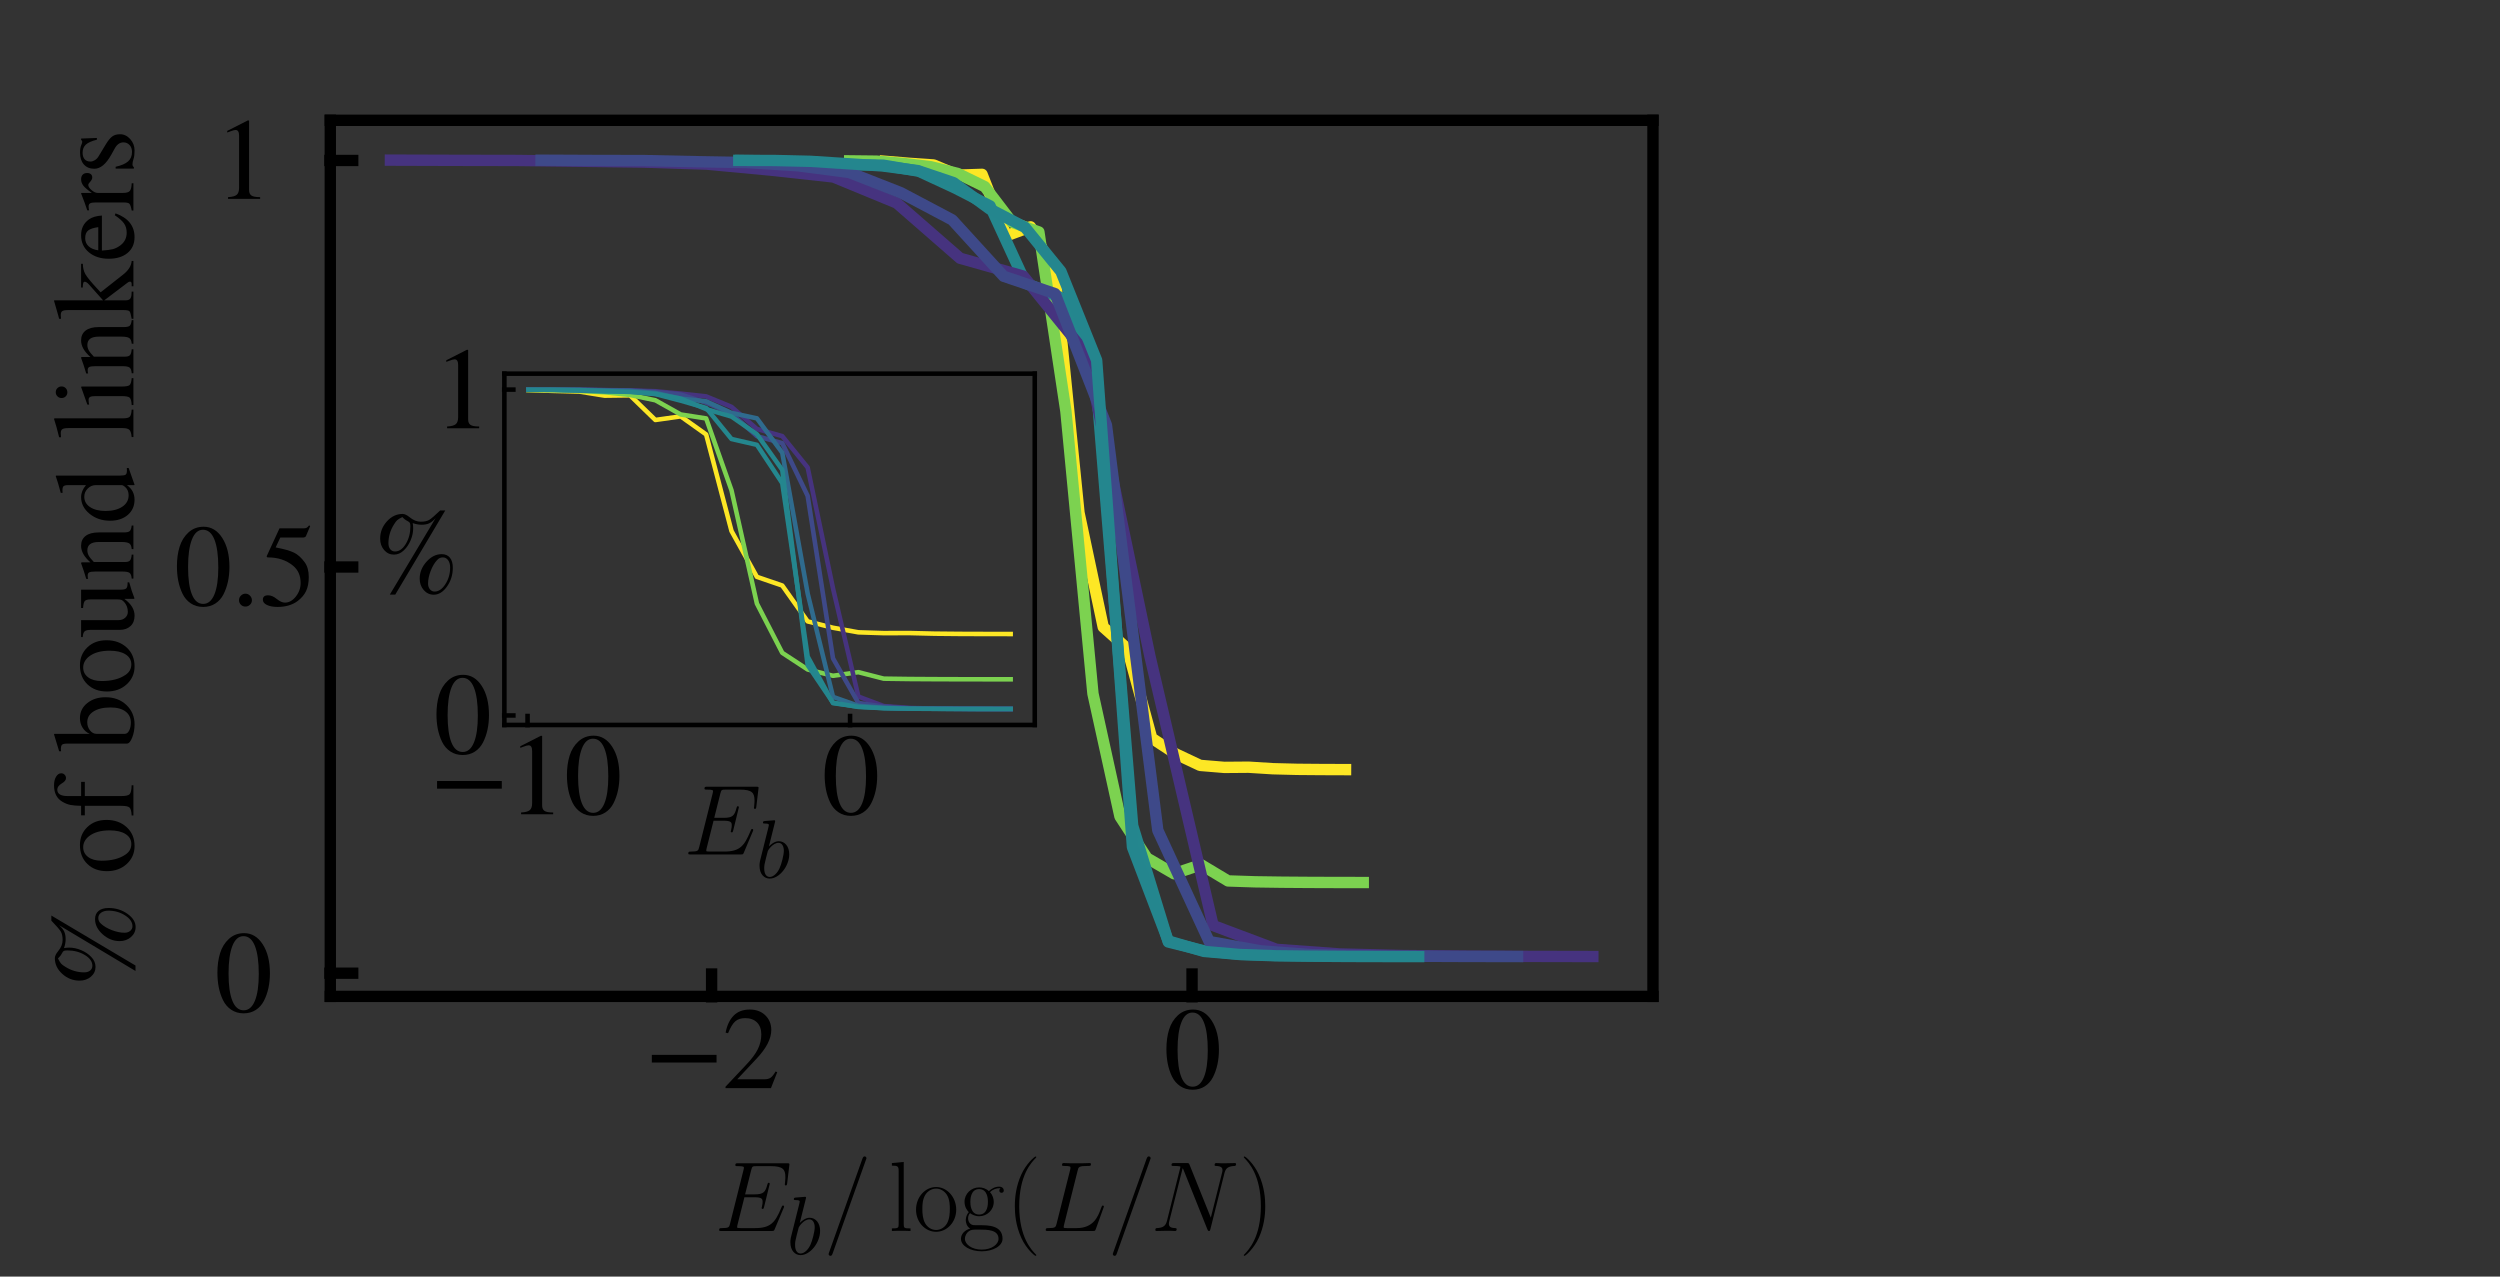 <?xml version="1.0" encoding="UTF-8" standalone="no"?>
<svg
   width="623.317pt"
   height="318.29pt"
   viewBox="0 0 623.317 318.29"
   version="1.1"
   id="svg362"
   sodipodi:docname="collapsed_transition.svg"
   xml:space="preserve"
   inkscape:version="1.2.2 (1:1.2.2+202212051552+b0a8486541)"
   xmlns:inkscape="http://www.inkscape.org/namespaces/inkscape"
   xmlns:sodipodi="http://sodipodi.sourceforge.net/DTD/sodipodi-0.dtd"
   xmlns:xlink="http://www.w3.org/1999/xlink"
   xmlns="http://www.w3.org/2000/svg"
   xmlns:svg="http://www.w3.org/2000/svg"
   xmlns:rdf="http://www.w3.org/1999/02/22-rdf-syntax-ns#"
   xmlns:cc="http://creativecommons.org/ns#"
   xmlns:dc="http://purl.org/dc/elements/1.1/"><rect x="0" y="0" width="623.317" height="318.29" fill="#333333" stroke="none"/><sodipodi:namedview
     id="namedview364"
     pagecolor="#ffffff"
     bordercolor="#666666"
     borderopacity="1.0"
     inkscape:showpageshadow="2"
     inkscape:pageopacity="0.0"
     inkscape:pagecheckerboard="0"
     inkscape:deskcolor="#d1d1d1"
     inkscape:document-units="pt"
     showgrid="false"
     inkscape:zoom="1.0311769"
     inkscape:cx="244.38095"
     inkscape:cy="53.337113"
     inkscape:window-width="2486"
     inkscape:window-height="1376"
     inkscape:window-x="1994"
     inkscape:window-y="27"
     inkscape:window-maximized="1"
     inkscape:current-layer="svg362" /><defs
     id="defs6"><style
   type="text/css"
   id="style4">*{stroke-linejoin: round; stroke-linecap: butt}</style><style
   type="text/css"
   id="style5449">*{stroke-linejoin: round; stroke-linecap: butt}</style><path
   id="m6c21865cd2"
   d="M 0 0  L 0 -3.5  "
   style="stroke: #000000; stroke-width: 2.835" /><path
   id="STIXGeneral-Regular-2212-2"
   d="M 3974 1408  L 410 1408  L 410 1830  L 3974 1830  L 3974 1408  z "
   transform="scale(0.016)" /><path
   id="STIXGeneral-Regular-31-9"
   d="M 2522 0  L 755 0  L 755 96  Q 1107 115 1235 227  Q 1363 339 1363 608  L 1363 3482  Q 1363 3795 1171 3795  Q 1082 3795 883 3718  L 710 3654  L 710 3744  L 1856 4326  L 1914 4307  L 1914 486  Q 1914 275 2042 185  Q 2170 96 2522 96  L 2522 0  z "
   transform="scale(0.016)" /><path
   id="STIXGeneral-Regular-30-1"
   d="M 3046 2112  Q 3046 1683 2963 1302  Q 2880 922 2717 602  Q 2554 282 2266 96  Q 1978 -90 1600 -90  Q 1210 -90 915 108  Q 621 307 461 640  Q 301 973 227 1350  Q 154 1728 154 2150  Q 154 2746 301 3222  Q 448 3699 790 4012  Q 1133 4326 1626 4326  Q 2253 4326 2649 3712  Q 3046 3098 3046 2112  z M 2432 2080  Q 2432 3091 2217 3625  Q 2003 4160 1587 4160  Q 1190 4160 979 3622  Q 768 3085 768 2106  Q 768 1120 979 598  Q 1190 77 1600 77  Q 2003 77 2217 598  Q 2432 1120 2432 2080  z "
   transform="scale(0.016)" /><path
   id="STIXGeneral-Regular-42-3"
   d="M 2701 2234  L 2701 2227  Q 3181 2150 3482 1875  Q 3795 1594 3795 1139  Q 3795 608 3379 304  Q 2963 0 2266 0  L 109 0  L 109 122  Q 486 134 604 246  Q 723 358 723 723  L 723 3520  Q 723 3891 614 3990  Q 506 4090 109 4115  L 109 4237  L 1901 4237  Q 2726 4237 3152 3958  Q 3578 3680 3578 3168  Q 3578 2733 3315 2502  Q 3130 2342 2701 2234  z M 1376 2342  L 1965 2342  Q 2925 2342 2925 3136  Q 2925 3546 2640 3773  Q 2355 4000 1792 4000  L 1530 4000  Q 1376 4000 1376 3795  L 1376 2342  z M 1376 2086  L 1376 525  Q 1376 365 1462 301  Q 1549 237 1773 237  Q 2208 237 2413 285  Q 2618 333 2816 512  Q 3059 723 3059 1146  Q 3059 1632 2758 1830  Q 2688 1882 2617 1917  Q 2547 1952 2492 1974  Q 2438 1997 2348 2016  Q 2259 2035 2211 2044  Q 2163 2054 2041 2060  Q 1920 2067 1862 2070  Q 1805 2074 1635 2080  Q 1466 2086 1376 2086  z "
   transform="scale(0.016)" /><path
   id="STIXGeneral-Regular-69-6"
   d="M 1152 4045  Q 1152 3904 1056 3811  Q 960 3718 819 3718  Q 685 3718 592 3811  Q 499 3904 499 4045  Q 499 4179 595 4275  Q 691 4371 826 4371  Q 966 4371 1059 4275  Q 1152 4179 1152 4045  z M 1619 0  L 102 0  L 102 96  Q 435 115 521 211  Q 608 307 608 666  L 608 2118  Q 608 2342 563 2432  Q 518 2522 397 2522  Q 243 2522 128 2490  L 128 2592  L 1120 2944  L 1146 2918  L 1146 672  Q 1146 314 1226 218  Q 1306 122 1619 96  L 1619 0  z "
   transform="scale(0.016)" /><path
   id="STIXGeneral-Regular-6e-0"
   d="M 3104 0  L 1773 0  L 1779 96  Q 2016 115 2096 233  Q 2176 352 2176 672  L 2176 1946  Q 2176 2592 1709 2592  Q 1549 2592 1408 2515  Q 1267 2438 1050 2227  L 1050 461  Q 1050 269 1136 192  Q 1222 115 1466 96  L 1466 0  L 115 0  L 115 96  Q 358 115 435 214  Q 512 314 512 602  L 512 2157  Q 512 2394 467 2483  Q 422 2573 288 2573  Q 160 2573 102 2547  L 102 2656  Q 550 2784 979 2944  L 1030 2925  L 1030 2426  L 1037 2426  Q 1491 2944 1958 2944  Q 2323 2944 2518 2688  Q 2714 2432 2714 1958  L 2714 544  Q 2714 288 2790 205  Q 2867 122 3104 96  L 3104 0  z "
   transform="scale(0.016)" /><path
   id="STIXGeneral-Regular-64-6"
   d="M 3142 269  L 2202 -64  L 2176 -45  L 2176 365  Q 1869 -64 1357 -64  Q 826 -64 499 317  Q 173 698 173 1312  Q 173 1990 563 2467  Q 954 2944 1504 2944  Q 1850 2944 2176 2669  L 2176 3667  Q 2176 3866 2118 3930  Q 2061 3994 1882 3994  Q 1792 3994 1741 3987  L 1741 4090  Q 2323 4243 2682 4371  L 2714 4358  L 2714 730  Q 2714 506 2768 435  Q 2822 365 2995 365  Q 3034 365 3142 371  L 3142 269  z M 2176 653  L 2176 2125  Q 2176 2381 1981 2573  Q 1786 2765 1523 2765  Q 1158 2765 940 2438  Q 723 2112 723 1568  Q 723 979 963 624  Q 1203 269 1606 269  Q 1907 269 2080 474  Q 2176 582 2176 653  z "
   transform="scale(0.016)" /><path
   id="STIXGeneral-Regular-67-2"
   d="M 3008 2483  L 2477 2483  Q 2598 2208 2598 1946  Q 2598 1453 2265 1203  Q 1933 954 1600 954  Q 1530 954 1357 973  L 1235 986  Q 1107 947 979 812  Q 851 678 851 582  Q 851 435 1350 410  L 2176 371  Q 2528 358 2739 172  Q 2950 -13 2950 -314  Q 2950 -685 2566 -986  Q 2035 -1395 1286 -1395  Q 826 -1395 502 -1212  Q 179 -1030 179 -774  Q 179 -595 320 -419  Q 461 -243 806 6  Q 602 102 534 172  Q 467 243 467 346  Q 467 531 762 787  Q 909 915 1037 1043  Q 717 1203 579 1401  Q 442 1600 442 1901  Q 442 2336 752 2640  Q 1062 2944 1510 2944  Q 1766 2944 2022 2848  L 2163 2797  Q 2349 2733 2515 2733  L 3008 2733  L 3008 2483  z M 973 2163  L 973 2144  Q 973 1683 1155 1398  Q 1338 1114 1632 1114  Q 1850 1114 1978 1270  Q 2106 1427 2106 1690  Q 2106 2112 1914 2464  Q 1754 2765 1446 2765  Q 1222 2765 1097 2605  Q 973 2445 973 2163  z M 2771 -410  Q 2771 -230 2595 -163  Q 2419 -96 1978 -96  Q 1344 -96 941 -13  Q 749 -243 688 -348  Q 627 -454 627 -563  Q 627 -774 880 -902  Q 1133 -1030 1555 -1030  Q 2099 -1030 2435 -860  Q 2771 -691 2771 -410  z "
   transform="scale(0.016)" /><path
   id="STIXGeneral-Regular-20-6"
   transform="scale(0.016)" /><path
   id="STIXGeneral-Regular-65-1"
   d="M 2611 1050  L 2714 1005  Q 2330 -64 1376 -64  Q 813 -64 486 329  Q 160 723 160 1389  Q 160 2074 525 2509  Q 890 2944 1485 2944  Q 2061 2944 2374 2502  Q 2560 2246 2592 1773  L 621 1773  Q 646 1370 700 1158  Q 755 947 915 730  Q 1184 378 1626 378  Q 1939 378 2153 531  Q 2368 685 2611 1050  z M 634 1978  L 1939 1978  Q 1882 2381 1750 2547  Q 1619 2714 1312 2714  Q 1043 2714 864 2525  Q 685 2336 634 1978  z "
   transform="scale(0.016)" /><path
   id="STIXGeneral-Regular-72-8"
   d="M 1024 2931  L 1024 2342  Q 1267 2688 1430 2816  Q 1594 2944 1792 2944  Q 1958 2944 2051 2854  Q 2144 2765 2144 2605  Q 2144 2470 2077 2393  Q 2010 2317 1894 2317  Q 1773 2317 1638 2445  Q 1536 2541 1472 2541  Q 1338 2541 1181 2355  Q 1024 2170 1024 2016  L 1024 576  Q 1024 301 1133 205  Q 1242 109 1568 96  L 1568 0  L 32 0  L 32 96  Q 339 154 412 224  Q 486 294 486 538  L 486 2138  Q 486 2349 438 2435  Q 390 2522 269 2522  Q 166 2522 45 2496  L 45 2598  Q 448 2726 992 2944  L 1024 2931  z "
   transform="scale(0.016)" /><path
   id="STIXGeneral-Regular-79-7"
   d="M 3040 2880  L 3040 2784  Q 2925 2771 2854 2700  Q 2784 2630 2720 2458  L 1760 -160  Q 1510 -838 1257 -1116  Q 1005 -1395 640 -1395  Q 435 -1395 313 -1289  Q 192 -1184 192 -1024  Q 192 -902 272 -816  Q 352 -730 467 -730  Q 653 -730 800 -813  Q 883 -858 966 -858  Q 1101 -858 1286 -576  Q 1376 -448 1459 -211  Q 1542 26 1542 115  Q 1542 198 1274 762  L 429 2566  Q 346 2752 90 2790  L 90 2880  L 1402 2880  L 1402 2784  Q 1197 2778 1117 2739  Q 1037 2701 1037 2611  Q 1037 2541 1120 2349  L 1837 749  L 2458 2515  Q 2483 2573 2483 2630  Q 2483 2784 2189 2784  L 2189 2880  L 3040 2880  z "
   transform="scale(0.016)" /><path
   id="m58be34ff08"
   d="M 0 0  L 3.5 0  "
   style="stroke: #000000; stroke-width: 2.835" /><path
   id="STIXGeneral-Regular-2e-3"
   d="M 1158 275  Q 1158 134 1052 32  Q 947 -70 800 -70  Q 653 -70 550 32  Q 448 134 448 281  Q 448 429 553 534  Q 659 640 806 640  Q 947 640 1052 531  Q 1158 422 1158 275  z "
   transform="scale(0.016)" /><path
   id="STIXGeneral-Regular-35-2"
   d="M 2803 4358  L 2573 3814  Q 2534 3731 2400 3731  L 1158 3731  L 902 3187  Q 1606 3053 1920 2896  Q 2234 2739 2502 2368  Q 2726 2061 2726 1555  Q 2726 1094 2576 780  Q 2426 467 2099 224  Q 1664 -90 1011 -90  Q 646 -90 422 19  Q 198 128 198 307  Q 198 550 486 550  Q 717 550 960 352  Q 1210 147 1414 147  Q 1747 147 2012 480  Q 2278 813 2278 1229  Q 2278 1843 1850 2189  Q 1293 2637 486 2637  Q 410 2637 410 2688  L 416 2720  L 1114 4237  L 2438 4237  Q 2547 4237 2608 4269  Q 2669 4301 2746 4403  L 2803 4358  z "
   transform="scale(0.016)" /><path
   id="STIXGeneral-Regular-25-3"
   d="M 4390 1363  Q 4390 781 4070 329  Q 3750 -122 3341 -122  Q 3014 -122 2790 134  Q 2566 390 2566 762  Q 2566 1274 2940 1693  Q 3315 2112 3776 2112  Q 4070 2112 4230 1917  Q 4390 1722 4390 1363  z M 4243 1376  Q 4243 1626 4131 1779  Q 4019 1933 3840 1933  Q 3654 1933 3526 1786  Q 3315 1562 3171 1187  Q 3027 813 3027 486  Q 3027 301 3129 176  Q 3232 51 3386 51  Q 3718 51 3980 457  Q 4243 864 4243 1376  z M 3974 4518  L 1222 -115  L 922 -115  L 3443 4096  Q 3264 3891 3094 3811  Q 2925 3731 2669 3731  Q 2445 3731 2182 3821  Q 2208 3674 2208 3539  Q 2208 3206 2067 2873  Q 1926 2541 1696 2323  Q 1453 2086 1146 2086  Q 826 2086 608 2339  Q 390 2592 390 2963  Q 390 3507 761 3916  Q 1133 4326 1626 4326  Q 1792 4326 2010 4147  Q 2310 3898 2624 3898  Q 2918 3898 3084 3994  Q 3251 4090 3693 4518  L 3974 4518  z M 2054 3642  Q 2054 3782 2025 3833  Q 1997 3885 1894 3936  Q 1747 4006 1613 4154  Q 1414 4058 1331 3984  Q 1248 3910 1152 3750  Q 845 3264 845 2707  Q 845 2509 944 2384  Q 1043 2259 1210 2259  Q 1549 2259 1801 2675  Q 2054 3091 2054 3642  z "
   transform="scale(0.016)" /><path
   id="STIXGeneral-Regular-6f-6"
   d="M 3008 1478  Q 3008 806 2608 371  Q 2208 -64 1568 -64  Q 979 -64 582 368  Q 186 800 186 1459  Q 186 2125 582 2534  Q 979 2944 1626 2944  Q 2221 2944 2614 2537  Q 3008 2131 3008 1478  z M 2432 1306  Q 2432 2035 2112 2445  Q 1856 2765 1504 2765  Q 1171 2765 966 2493  Q 762 2221 762 1747  Q 762 928 1101 435  Q 1318 115 1677 115  Q 2029 115 2230 432  Q 2432 749 2432 1306  z "
   transform="scale(0.016)" /><path
   id="STIXGeneral-Regular-66-1"
   d="M 134 2880  L 659 2880  Q 666 3264 710 3478  Q 755 3693 883 3910  Q 1152 4371 1786 4371  Q 2074 4371 2262 4259  Q 2451 4147 2451 3974  Q 2451 3866 2374 3789  Q 2298 3712 2182 3712  Q 2029 3712 1894 3942  Q 1741 4192 1555 4192  Q 1197 4192 1197 3622  L 1197 2880  L 1978 2880  L 1978 2675  L 1197 2675  L 1197 666  Q 1197 307 1299 208  Q 1402 109 1792 96  L 1792 0  L 128 0  L 128 96  Q 474 115 566 214  Q 659 314 659 666  L 659 2675  L 134 2675  L 134 2880  z "
   transform="scale(0.016)" /><path
   id="STIXGeneral-Regular-62-2"
   d="M 979 4358  L 979 2406  Q 1082 2650 1315 2797  Q 1549 2944 1843 2944  Q 2349 2944 2672 2541  Q 2995 2138 2995 1536  Q 2995 832 2566 384  Q 2138 -64 1498 -64  Q 1107 -64 774 67  Q 442 198 442 358  L 442 3622  Q 442 3859 384 3926  Q 326 3994 128 3994  Q 83 3994 19 3981  L 19 4090  L 211 4147  Q 864 4346 947 4371  L 979 4358  z M 979 2035  L 979 474  Q 979 326 1161 233  Q 1344 141 1600 141  Q 1978 141 2195 416  Q 2432 710 2432 1261  Q 2432 1888 2182 2240  Q 1971 2541 1613 2541  Q 1357 2541 1168 2390  Q 979 2240 979 2035  z "
   transform="scale(0.016)" /><path
   id="STIXGeneral-Regular-75-9"
   d="M 3072 320  L 3072 230  Q 2573 96 2195 -58  L 2163 -38  L 2163 486  L 2150 486  Q 1747 -64 1235 -64  Q 870 -64 662 160  Q 454 384 454 755  L 454 2362  Q 454 2598 371 2688  Q 288 2778 58 2790  L 58 2880  L 992 2880  L 992 813  Q 992 595 1123 451  Q 1254 307 1446 307  Q 1760 307 1984 506  Q 2067 582 2099 649  Q 2131 717 2131 877  L 2131 2355  Q 2131 2605 2041 2678  Q 1952 2752 1658 2771  L 1658 2880  L 2669 2880  L 2669 685  Q 2669 461 2742 390  Q 2816 320 3034 320  L 3072 320  z "
   transform="scale(0.016)" /><path
   id="STIXGeneral-Regular-6c-3"
   d="M 1645 0  L 134 0  L 134 96  Q 435 122 531 221  Q 627 320 627 589  L 627 3590  Q 627 3821 569 3910  Q 512 4000 358 4000  Q 224 4000 122 3987  L 122 4090  Q 730 4237 1133 4371  L 1165 4346  L 1165 557  Q 1165 288 1254 201  Q 1344 115 1645 96  L 1645 0  z "
   transform="scale(0.016)" /><path
   id="STIXGeneral-Regular-6b-1"
   d="M 3232 0  L 1837 0  L 1837 96  L 1958 96  Q 2093 96 2093 192  Q 2093 250 2022 339  L 1062 1606  L 1062 429  Q 1062 262 1142 185  Q 1222 109 1414 102  L 1542 96  L 1542 0  L 45 0  L 45 96  Q 390 154 457 214  Q 525 275 525 525  L 525 3610  Q 525 3840 467 3920  Q 410 4000 250 4000  Q 211 4000 45 3987  L 45 4090  L 237 4141  Q 621 4243 1037 4371  L 1062 4358  L 1062 1670  L 1939 2451  Q 2086 2586 2086 2675  Q 2086 2739 2019 2761  Q 1952 2784 1766 2790  L 1766 2880  L 3072 2880  L 3072 2784  Q 2752 2784 2505 2646  Q 2259 2509 1690 1978  L 1504 1805  L 2483 563  Q 2829 122 3232 96  L 3232 0  z "
   transform="scale(0.016)" /><path
   id="STIXGeneral-Regular-73-9"
   d="M 998 1926  L 1664 1523  Q 1984 1331 2105 1164  Q 2227 998 2227 736  Q 2227 416 1961 176  Q 1696 -64 1331 -64  Q 1030 -64 864 -6  Q 691 51 570 51  Q 461 51 416 -26  L 333 -26  L 333 979  L 435 979  Q 538 512 730 294  Q 922 77 1248 77  Q 1485 77 1632 211  Q 1779 346 1779 550  Q 1779 845 1440 1030  L 1094 1222  Q 326 1651 326 2150  Q 326 2522 566 2730  Q 806 2938 1210 2938  Q 1491 2938 1638 2867  Q 1754 2816 1818 2816  Q 1862 2816 1920 2880  L 1990 2880  L 2022 2010  L 1926 2010  Q 1818 2445 1654 2621  Q 1491 2797 1203 2797  Q 986 2797 854 2688  Q 723 2579 723 2362  Q 723 2253 796 2128  Q 870 2003 998 1926  z "
   transform="scale(0.016)" /><path
   id="STIXGeneral-Regular-34-1"
   d="M 3027 1069  L 2368 1069  L 2368 0  L 1869 0  L 1869 1069  L 77 1069  L 77 1478  L 2086 4326  L 2368 4326  L 2368 1478  L 3027 1478  L 3027 1069  z M 1869 1478  L 1869 3674  L 333 1478  L 1869 1478  z "
   transform="scale(0.016)" /><path
   id="STIXGeneral-Regular-39-4"
   d="M 378 -141  L 358 -13  Q 1094 115 1603 608  Q 2112 1101 2304 1882  Q 1933 1517 1344 1517  Q 826 1517 509 1875  Q 192 2234 192 2816  Q 192 3462 573 3894  Q 954 4326 1523 4326  Q 2131 4326 2528 3840  Q 2938 3328 2938 2522  Q 2938 1958 2742 1462  Q 2547 966 2170 621  Q 1773 262 1395 105  Q 1018 -51 378 -141  z M 2317 2272  L 2317 2522  Q 2317 4147 1472 4147  Q 1171 4147 1005 3930  Q 909 3802 845 3546  Q 781 3290 781 3034  Q 781 2464 995 2128  Q 1210 1792 1568 1792  Q 1824 1792 2070 1917  Q 2317 2042 2317 2272  z "
   transform="scale(0.016)" /><path
   id="STIXGeneral-Regular-32-7"
   d="M 3034 877  L 2688 0  L 186 0  L 186 77  L 1325 1286  Q 1773 1754 1965 2144  Q 2157 2534 2157 2950  Q 2157 3379 1920 3616  Q 1683 3853 1267 3853  Q 922 3853 720 3673  Q 518 3494 326 3021  L 192 3053  Q 301 3648 630 3987  Q 960 4326 1523 4326  Q 2054 4326 2380 4006  Q 2707 3686 2707 3200  Q 2707 2477 1888 1613  L 832 486  L 2330 486  Q 2541 486 2665 569  Q 2790 653 2944 915  L 3034 877  z "
   transform="scale(0.016)" /><clipPath
   id="p033e1a8c58"><rect
     x="75.653"
     y="7.2"
     width="329.778"
     height="218.434"
     id="rect5858" /></clipPath><defs
   id="defs92"><path
     id="mb138527357"
     d="M 0,0 H 3.5"
     style="stroke:#000000;stroke-width:2.835" /></defs><defs
   id="defs156"><path
     id="STIXGeneral-Regular-25"
     d="m 4390,1363 q 0,-582 -320,-1034 -320,-451 -729,-451 -327,0 -551,256 -224,256 -224,628 0,512 374,931 375,419 836,419 294,0 454,-195 160,-195 160,-554 z m -147,13 q 0,250 -112,403 -112,154 -291,154 -186,0 -314,-147 -211,-224 -355,-599 -144,-374 -144,-701 0,-185 102,-310 103,-125 257,-125 332,0 594,406 263,407 263,919 z M 3974,4518 1222,-115 H 922 l 2521,4211 q -179,-205 -349,-285 -169,-80 -425,-80 -224,0 -487,90 26,-147 26,-282 0,-333 -141,-666 -141,-332 -371,-550 -243,-237 -550,-237 -320,0 -538,253 -218,253 -218,624 0,544 371,953 372,410 865,410 166,0 384,-179 300,-249 614,-249 294,0 460,96 167,96 609,524 z M 2054,3642 q 0,140 -29,191 -28,52 -131,103 -147,70 -281,218 -199,-96 -282,-170 -83,-74 -179,-234 -307,-486 -307,-1043 0,-198 99,-323 99,-125 266,-125 339,0 591,416 253,416 253,967 z"
     transform="scale(0.016)" /><path
     id="STIXGeneral-Regular-6f"
     d="M 3008,1478 Q 3008,806 2608,371 2208,-64 1568,-64 979,-64 582,368 186,800 186,1459 q 0,666 396,1075 397,410 1044,410 595,0 988,-407 394,-406 394,-1059 z m -576,-172 q 0,729 -320,1139 -256,320 -608,320 -333,0 -538,-272 -204,-272 -204,-746 0,-819 339,-1312 217,-320 576,-320 352,0 553,317 202,317 202,874 z"
     transform="scale(0.016)" /><path
     id="STIXGeneral-Regular-66"
     d="m 134,2880 h 525 q 7,384 51,598 45,215 173,432 269,461 903,461 288,0 476,-112 189,-112 189,-285 0,-108 -77,-185 -76,-77 -192,-77 -153,0 -288,230 -153,250 -339,250 -358,0 -358,-570 v -742 h 781 V 2675 H 1197 V 666 q 0,-359 102,-458 103,-99 493,-112 V 0 H 128 v 96 q 346,19 438,118 93,100 93,452 V 2675 H 134 Z"
     transform="scale(0.016)" /><path
     id="STIXGeneral-Regular-62"
     d="M 979,4358 V 2406 q 103,244 336,391 234,147 528,147 506,0 829,-403 323,-403 323,-1005 Q 2995,832 2566,384 2138,-64 1498,-64 1107,-64 774,67 442,198 442,358 v 3264 q 0,237 -58,304 -58,68 -256,68 -45,0 -109,-13 v 109 l 192,57 q 653,199 736,224 z m 0,-2323 V 474 q 0,-148 182,-241 183,-92 439,-92 378,0 595,275 237,294 237,845 0,627 -250,979 -211,301 -569,301 -256,0 -445,-151 -189,-150 -189,-355 z"
     transform="scale(0.016)" /><path
     id="STIXGeneral-Regular-75"
     d="M 3072,320 V 230 Q 2573,96 2195,-58 l -32,20 v 524 h -13 Q 1747,-64 1235,-64 870,-64 662,160 454,384 454,755 v 1607 q 0,236 -83,326 -83,90 -313,102 v 90 H 992 V 813 q 0,-218 131,-362 131,-144 323,-144 314,0 538,199 83,76 115,143 32,68 32,228 v 1478 q 0,250 -90,323 -89,74 -383,93 v 109 H 2669 V 685 q 0,-224 73,-295 74,-70 292,-70 z"
     transform="scale(0.016)" /><path
     id="STIXGeneral-Regular-6c"
     d="M 1645,0 H 134 v 96 q 301,26 397,125 96,99 96,368 v 3001 q 0,231 -58,320 -57,90 -211,90 -134,0 -236,-13 v 103 q 608,147 1011,281 l 32,-25 V 557 q 0,-269 89,-356 90,-86 391,-105 z"
     transform="scale(0.016)" /><path
     id="STIXGeneral-Regular-6b"
     d="M 3232,0 H 1837 v 96 h 121 q 135,0 135,96 0,58 -71,147 L 1062,1606 V 429 q 0,-167 80,-244 80,-76 272,-83 l 128,-6 V 0 H 45 v 96 q 345,58 412,118 68,61 68,311 v 3085 q 0,230 -58,310 -57,80 -217,80 -39,0 -205,-13 v 103 l 192,51 q 384,102 800,230 l 25,-13 V 1670 l 877,781 q 147,135 147,224 0,64 -67,86 -67,23 -253,29 v 90 h 1306 v -96 q -320,0 -567,-138 -246,-137 -815,-668 L 1504,1805 2483,563 Q 2829,122 3232,96 Z"
     transform="scale(0.016)" /><path
     id="STIXGeneral-Regular-73"
     d="m 998,1926 666,-403 q 320,-192 441,-359 122,-166 122,-428 0,-320 -266,-560 Q 1696,-64 1331,-64 1030,-64 864,-6 691,51 570,51 461,51 416,-26 H 333 V 979 H 435 Q 538,512 730,294 922,77 1248,77 q 237,0 384,134 147,135 147,339 0,295 -339,480 l -346,192 q -768,429 -768,928 0,372 240,580 240,208 644,208 281,0 428,-71 116,-51 180,-51 44,0 102,64 h 70 l 32,-870 h -96 q -108,435 -272,611 -163,176 -451,176 -217,0 -349,-109 -131,-109 -131,-326 0,-109 73,-234 74,-125 202,-202 z"
     transform="scale(0.016)" /></defs><path
   id="STIXGeneral-Regular-2e-1"
   d="M 1158,275 Q 1158,134 1052,32 947,-70 800,-70 653,-70 550,32 448,134 448,281 q 0,148 105,253 106,106 253,106 141,0 246,-109 106,-109 106,-256 z"
   transform="scale(0.016)" /><path
   id="STIXGeneral-Regular-31-2"
   d="M 2522,0 H 755 v 96 q 352,19 480,131 128,112 128,381 v 2874 q 0,313 -192,313 -89,0 -288,-77 l -173,-64 v 90 l 1146,582 58,-19 V 486 q 0,-211 128,-301 128,-89 480,-89 z"
   transform="scale(0.016)" /><clipPath
   id="clipPath2015">
      <path
   d="m 157,17 h 10 v 25.062 h -10 z m 0,0"
   id="path38928" />
    </clipPath><clipPath
   id="clipPath71507">
      <path
   d="m 203,17 h 6 v 25.062 h -6 z m 0,0"
   id="path75482" />
    </clipPath><clipPath
   id="clipPath39701">
      <path
   d="m 211,17 h 27 v 25.062 h -27 z m 0,0"
   id="path10006" />
    </clipPath><clipPath
   id="clipPath30810">
      <path
   d="m 260,17 h 6 v 25.062 h -6 z m 0,0"
   id="path4981" />
    </clipPath><clipPath
   id="clipPath92059">
      <path
   d="m 352,17 h 43 v 25.062 h -43 z m 0,0"
   id="path82696" />
    </clipPath>
    
    
    
    
    
    
    
    
    
  </defs><g
     id="patch_2"
     transform="translate(6.7,22.797)"><path
       d="m 75.653,225.634 h 329.778 V 7.2 H 75.653 Z"
       style="fill:none"
       id="path11" /></g><g
     id="text_1"
     transform="translate(6.7,22.797)"><!-- −2 --><g
       transform="matrix(0.283,0,0,-0.283,153.962,248.496)"
       id="g30"><defs
         id="defs24"><path
           id="STIXGeneral-Regular-2212"
           d="M 3974,1408 H 410 v 422 h 3564 z"
           transform="scale(0.016)" /><path
           id="STIXGeneral-Regular-32"
           d="M 3034,877 2688,0 H 186 v 77 l 1139,1209 q 448,468 640,858 192,390 192,806 0,429 -237,666 -237,237 -653,237 -345,0 -547,-180 -202,-179 -394,-652 l -134,32 q 109,595 438,934 330,339 893,339 531,0 857,-320 327,-320 327,-806 0,-723 -819,-1587 L 832,486 h 1498 q 211,0 335,83 125,84 279,346 z"
           transform="scale(0.016)" /></defs><use
         xlink:href="#STIXGeneral-Regular-2212"
         id="use26" /><use
         xlink:href="#STIXGeneral-Regular-32"
         x="68.5"
         id="use28" /></g></g><g
     transform="matrix(0.283,0,0,-0.283,290.12,271.293)"
     id="g44"><defs
       id="defs40"><path
         id="STIXGeneral-Regular-30"
         d="m 3046,2112 q 0,-429 -83,-810 Q 2880,922 2717,602 2554,282 2266,96 1978,-90 1600,-90 1210,-90 915,108 621,307 461,640 301,973 227,1350 q -73,378 -73,800 0,596 147,1072 147,477 489,790 343,314 836,314 627,0 1023,-614 397,-614 397,-1600 z m -614,-32 q 0,1011 -215,1545 -214,535 -630,535 -397,0 -608,-538 Q 768,3085 768,2106 768,1120 979,598 1190,77 1600,77 q 403,0 617,521 215,522 215,1482 z"
         transform="scale(0.016)" /></defs><use
       xlink:href="#STIXGeneral-Regular-30"
       id="use42" /></g><g
     transform="matrix(0.283,0,0,-0.283,53.508,252.246)"
     id="g108"><defs
       id="defs100"><path
         id="STIXGeneral-Regular-2e"
         d="M 1158,275 Q 1158,134 1052,32 947,-70 800,-70 653,-70 550,32 448,134 448,281 q 0,148 105,253 106,106 253,106 141,0 246,-109 106,-109 106,-256 z"
         transform="scale(0.016)" /></defs><use
       xlink:href="#STIXGeneral-Regular-30"
       id="use102" /></g><g
     transform="matrix(0.283,0,0,-0.283,43.415,150.917)"
     id="g126"><defs
       id="defs118"><path
         id="STIXGeneral-Regular-35"
         d="m 2803,4358 -230,-544 q -39,-83 -173,-83 H 1158 L 902,3187 q 704,-134 1018,-291 314,-157 582,-528 224,-307 224,-813 0,-461 -150,-775 Q 2426,467 2099,224 1664,-90 1011,-90 646,-90 422,19 198,128 198,307 q 0,243 288,243 231,0 474,-198 250,-205 454,-205 333,0 598,333 266,333 266,749 0,614 -428,960 -557,448 -1364,448 -76,0 -76,51 l 6,32 698,1517 h 1324 q 109,0 170,32 61,32 138,134 z"
         transform="scale(0.016)" /></defs><use
       xlink:href="#STIXGeneral-Regular-30"
       id="use120" /><use
       xlink:href="#STIXGeneral-Regular-2e"
       x="50"
       id="use122" /><use
       xlink:href="#STIXGeneral-Regular-35"
       x="75"
       id="use124" /></g><g
     transform="matrix(0.283,0,0,-0.283,53.437,49.588)"
     id="g144"><defs
       id="defs136"><path
         id="STIXGeneral-Regular-31"
         d="M 2522,0 H 755 v 96 q 352,19 480,131 128,112 128,381 v 2874 q 0,313 -192,313 -89,0 -288,-77 l -173,-64 v 90 l 1146,582 58,-19 V 486 q 0,-211 128,-301 128,-89 480,-89 z"
         transform="scale(0.016)" /></defs><use
       xlink:href="#STIXGeneral-Regular-31"
       id="use138" /></g><use
     xlink:href="#STIXGeneral-Regular-25"
     id="use158"
     transform="matrix(0,-0.283,-0.283,0,33.262,246.264)" /><path
     id="use160"
     d=""
     style="stroke-width:0.004" /><use
     xlink:href="#STIXGeneral-Regular-6f"
     x="99.7"
     id="use162"
     transform="matrix(0,-0.283,-0.283,0,33.262,246.264)" /><use
     xlink:href="#STIXGeneral-Regular-66"
     x="149.7"
     id="use164"
     transform="matrix(0,-0.283,-0.283,0,33.262,246.264)" /><path
     id="use166"
     d=""
     style="stroke-width:0.004" /><use
     xlink:href="#STIXGeneral-Regular-62"
     x="208"
     id="use168"
     transform="matrix(0,-0.283,-0.283,0,33.262,246.264)" /><use
     xlink:href="#STIXGeneral-Regular-6f"
     x="258"
     id="use170"
     transform="matrix(0,-0.283,-0.283,0,33.262,246.264)" /><use
     xlink:href="#STIXGeneral-Regular-75"
     x="308"
     id="use172"
     transform="matrix(0,-0.283,-0.283,0,33.262,246.264)" /><path
     id="use174"
     d="m 33.262,131.021 v 5.896 l -0.425,-0.027 q -0.084,-1.05 -0.607,-1.404 -0.527,-0.354 -1.945,-0.354 h -5.643 q -2.862,0 -2.862,2.069 0,0.709 0.341,1.333 0.341,0.625 1.276,1.586 h 7.823 q 0.851,0 1.192,-0.381 0.341,-0.381 0.425,-1.462 h 0.425 v 5.985 h -0.425 q -0.084,-1.076 -0.523,-1.417 -0.443,-0.341 -1.719,-0.341 h -6.888 q -1.05,0 -1.444,0.199 -0.399,0.199 -0.399,0.793 0,0.567 0.115,0.824 h -0.483 q -0.567,-1.984 -1.276,-3.885 l 0.084,-0.226 h 2.21 v -0.031 q -2.295,-2.011 -2.295,-4.08 0,-1.617 1.134,-2.481 1.134,-0.868 3.234,-0.868 h 6.264 q 1.134,0 1.502,-0.337 0.368,-0.341 0.483,-1.391 z"
     style="stroke-width:0.004" /><path
     id="use176"
     d="m 32.071,116.678 1.475,4.164 -0.084,0.115 h -1.816 q 1.9,1.36 1.9,3.628 0,2.352 -1.688,3.801 -1.688,1.444 -4.408,1.444 -3.003,0 -5.116,-1.728 -2.113,-1.732 -2.113,-4.168 0,-1.533 1.218,-2.977 h -4.421 q -0.882,0 -1.165,0.257 -0.283,0.252 -0.283,1.045 0,0.399 0.031,0.625 H 15.145 Q 14.467,120.306 13.9,118.716 l 0.058,-0.142 h 16.071 q 0.992,0 1.307,-0.239 0.31,-0.239 0.31,-1.006 0,-0.173 -0.027,-0.651 z m -1.701,4.279 h -6.521 q -1.134,0 -1.984,0.864 -0.851,0.864 -0.851,2.029 0,1.617 1.449,2.583 1.444,0.961 3.854,0.961 2.609,0 4.182,-1.063 1.573,-1.063 1.573,-2.848 0,-1.333 -0.908,-2.1 -0.478,-0.425 -0.793,-0.425 z"
     style="stroke-width:0.004" /><path
     id="use178"
     d=""
     style="stroke-width:0.004" /><use
     xlink:href="#STIXGeneral-Regular-6c"
     x="483"
     id="use180"
     transform="matrix(0,-0.283,-0.283,0,33.262,246.264)" /><path
     id="use182"
     d="m 15.344,96.349 q 0.625,0 1.037,0.425 0.412,0.425 0.412,1.05 0,0.594 -0.412,1.006 -0.412,0.412 -1.037,0.412 -0.594,0 -1.019,-0.425 -0.425,-0.425 -0.425,-1.023 0,-0.62 0.425,-1.032 0.425,-0.412 1.019,-0.412 z m 17.918,-2.069 v 6.72 h -0.425 q -0.084,-1.475 -0.509,-1.856 -0.425,-0.385 -2.016,-0.385 H 23.88 q -0.992,0 -1.391,0.199 -0.399,0.199 -0.399,0.735 0,0.682 0.142,1.192 h -0.452 l -1.559,-4.394 0.115,-0.115 h 9.949 q 1.586,0 2.011,-0.354 0.425,-0.354 0.54,-1.741 z"
     style="stroke-width:0.004" /><path
     id="use184"
     d="m 33.262,79.821 v 5.896 l -0.425,-0.027 q -0.084,-1.05 -0.607,-1.404 -0.527,-0.354 -1.945,-0.354 h -5.643 q -2.862,0 -2.862,2.069 0,0.709 0.341,1.333 0.341,0.625 1.276,1.586 h 7.823 q 0.851,0 1.192,-0.381 0.341,-0.381 0.425,-1.462 h 0.425 v 5.985 h -0.425 q -0.084,-1.076 -0.523,-1.417 -0.443,-0.341 -1.719,-0.341 h -6.888 q -1.05,0 -1.444,0.199 -0.399,0.199 -0.399,0.793 0,0.567 0.115,0.824 h -0.483 q -0.567,-1.984 -1.276,-3.885 l 0.084,-0.226 h 2.21 v -0.031 q -2.295,-2.011 -2.295,-4.08 0,-1.617 1.134,-2.481 1.134,-0.868 3.234,-0.868 h 6.264 q 1.134,0 1.502,-0.337 0.368,-0.341 0.483,-1.391 z"
     style="stroke-width:0.004" /><use
     xlink:href="#STIXGeneral-Regular-6b"
     x="588.6"
     id="use186"
     transform="matrix(0,-0.283,-0.283,0,33.262,246.264)" /><path
     id="use188"
     d="m 28.611,53.655 0.199,-0.456 q 4.735,1.701 4.735,5.927 0,2.494 -1.741,3.942 -1.745,1.444 -4.695,1.444 -3.034,0 -4.961,-1.617 -1.927,-1.617 -1.927,-4.253 0,-2.551 1.958,-3.938 1.134,-0.824 3.229,-0.966 v 8.731 q 1.785,-0.111 2.724,-0.35 0.935,-0.244 1.896,-0.952 1.559,-1.192 1.559,-3.15 0,-1.386 -0.678,-2.334 -0.682,-0.952 -2.299,-2.029 z m -4.111,8.757 v -5.781 q -1.785,0.252 -2.52,0.837 -0.74,0.58 -0.74,1.94 0,1.192 0.837,1.984 0.837,0.793 2.423,1.019 z"
     style="stroke-width:0.004" /><path
     id="use190"
     d="m 20.279,48.098 h 2.609 q -1.533,-1.076 -2.1,-1.798 -0.567,-0.726 -0.567,-1.604 0,-0.735 0.399,-1.147 0.394,-0.412 1.103,-0.412 0.598,0 0.939,0.297 0.337,0.297 0.337,0.811 0,0.536 -0.567,1.134 -0.425,0.452 -0.425,0.735 0,0.594 0.824,1.289 0.819,0.695 1.502,0.695 h 6.379 q 1.218,0 1.643,-0.483 0.425,-0.483 0.483,-1.927 h 0.425 v 6.804 h -0.425 q -0.257,-1.36 -0.567,-1.683 -0.31,-0.328 -1.391,-0.328 h -7.088 q -0.935,0 -1.316,0.213 -0.385,0.213 -0.385,0.749 0,0.456 0.115,0.992 H 21.754 q -0.567,-1.785 -1.533,-4.195 z"
     style="stroke-width:0.004" /><use
     xlink:href="#STIXGeneral-Regular-73"
     x="716.3"
     id="use192"
     transform="matrix(0,-0.283,-0.283,0,33.262,246.264)" /><g
     id="line2d_6"
     transform="translate(6.7,22.797)"><path
       d="m 213.982,17.418 6.046,0.503 6.038,0.414 6.046,2.539 6.038,-0.201 6.046,15.329 6.038,-2.239 6.046,11.234 6.038,60.046 6.046,28.502 6.038,5.397 6.046,22.294 6.038,3.958 6.038,2.841 6.038,0.5 6.046,-0.048 6.038,0.379 6.046,0.154 6.038,0.05 6.046,0.021"
       clip-path="url(#pc41a6d8c9a)"
       style="fill:none;stroke:#fde725;stroke-width:2.835;stroke-linecap:square"
       id="path198" /></g><g
     id="line2d_7"
     transform="translate(6.7,22.797)"><path
       d="m 205.133,17.309 6.745,0.075 6.736,0.585 6.745,0.8 6.736,1.686 6.745,3.294 6.736,8.839 6.745,2.447 6.736,44.7 6.745,70.422 6.736,30.626 6.745,10.356 6.736,3.91 6.736,-2.247 6.736,4.04 6.745,0.221 6.736,0.096 6.745,0.05 6.736,0.023 6.745,0.009"
       clip-path="url(#pc41a6d8c9a)"
       style="fill:none;stroke:#7cd250;stroke-width:2.835;stroke-linecap:square"
       id="path201" /></g><g
     id="line2d_8"
     transform="translate(6.7,22.797)"><path
       d="m 177.931,17.213 8.894,0.124 8.882,0.378 8.894,0.546 8.882,0.116 8.894,1.516 8.882,4.112 8.894,4.539 8.882,19.283 8.894,3.628 8.882,23.836 8.894,107.786 8.882,28.987 8.882,2.2 8.882,0.88 8.894,0.278 8.882,0.125 8.894,0.046 8.882,0.021 8.894,0.01"
       clip-path="url(#pc41a6d8c9a)"
       style="fill:none;stroke:#24878e;stroke-width:2.835;stroke-linecap:square"
       id="path204" /></g><g
     id="line2d_9"
     transform="translate(6.7,22.797)"><path
       d="m 90.642,17.129 15.789,0.05 15.769,0.03 15.789,0.2 15.769,0.21 15.789,0.511 15.769,1.476 15.789,1.726 15.769,6.494 15.789,13.763 15.769,4.448 15.789,19.504 15.769,75.212 15.769,67.209 15.769,5.933 15.789,1.149 15.769,0.396 15.789,0.149 15.769,0.067 15.789,0.034"
       clip-path="url(#pc41a6d8c9a)"
       style="fill:none;stroke:#46337f;stroke-width:2.835;stroke-linecap:square"
       id="path207" /></g><g
     id="line2d_10"
     transform="translate(6.7,22.797)"><path
       d="m 128.197,17.148 12.823,0.06 12.806,0.029 12.823,0.273 12.806,0.22 12.823,0.808 12.806,1.677 12.823,5.039 12.806,6.773 12.823,14.054 12.806,4.338 12.823,32.779 12.806,101.035 12.806,27.711 12.806,2.325 12.823,0.964 12.806,0.264 12.823,0.123 12.806,0.052 12.823,0.022"
       clip-path="url(#pc41a6d8c9a)"
       style="fill:none;stroke:#3e4989;stroke-width:2.835;stroke-linecap:square"
       id="path210" /></g><g
     id="line2d_12"
     transform="translate(6.7,22.797)"><path
       d="m 177.502,17.194 8.928,0.023 8.916,0.208 8.928,0.576 8.916,0.571 8.928,1.159 8.916,3.001 8.928,6.517 8.916,4.645 8.928,10.973 8.916,22.175 8.928,121.381 8.916,23.378 8.916,2.615 8.916,0.773 8.928,0.316 8.916,0.105 8.928,0.064 8.916,0.022 8.928,0.009"
       clip-path="url(#pc41a6d8c9a)"
       style="fill:none;stroke:#24868e;stroke-width:2.835;stroke-linecap:square"
       id="path216" /></g><g
     id="patch_3"
     transform="translate(6.7,22.797)"><path
       d="M 75.653,225.634 V 7.2"
       style="fill:none;stroke:#000000;stroke-width:2.835;stroke-linecap:square;stroke-linejoin:miter"
       id="path219" /></g><g
     id="patch_4"
     transform="translate(6.7,22.797)"><path
       d="M 405.43,225.634 V 7.2"
       style="fill:none;stroke:#000000;stroke-width:2.835;stroke-linecap:square;stroke-linejoin:miter"
       id="path222" /></g><g
     id="patch_5"
     transform="translate(6.7,22.797)"><path
       d="m 75.653,225.634 h 329.778"
       style="fill:none;stroke:#000000;stroke-width:2.835;stroke-linecap:square;stroke-linejoin:miter"
       id="path225" /></g><g
     id="patch_6"
     transform="translate(6.7,22.797)"><path
       d="m 75.653,7.2 h 329.778"
       style="fill:none;stroke:#000000;stroke-width:2.835;stroke-linecap:square;stroke-linejoin:miter"
       id="path228" /></g><g
     id="patch_7"
     transform="translate(-401.438,-448.022)"><path
       d="m 441.764,311.09 h 168.683 q 5.67,0 5.67,-5.67 V 27.045 q 0,-5.67 -5.67,-5.67 H 441.764 q -5.67,0 -5.67,5.67 v 278.375 q 0,5.67 5.67,5.67 z"
       style="opacity:0.8;fill:#ffffff;stroke:#cccccc;stroke-linejoin:miter"
       id="path231" /></g><g
     id="g18542"
     transform="translate(313.077,371.51)"><g
       id="line2d_13"
       transform="translate(-401.438,-448.022)"><path
         d="m 447.434,42.638 h 28.35 28.35"
         style="fill:none;stroke:#fde725;stroke-width:2.835;stroke-linecap:square"
         id="path234" /></g><g
       id="text_8"
       transform="translate(-401.438,-448.022)"><!-- 0.0004 --><g
         transform="matrix(0.283,0,0,-0.283,526.814,52.56)"
         id="g252"><defs
           id="defs238"><path
             id="STIXGeneral-Regular-34"
             d="M 3027,1069 H 2368 V 0 H 1869 V 1069 H 77 v 409 l 2009,2848 h 282 V 1478 h 659 z M 1869,1478 V 3674 L 333,1478 Z"
             transform="scale(0.016)" /></defs><use
           xlink:href="#STIXGeneral-Regular-30"
           id="use240" /><use
           xlink:href="#STIXGeneral-Regular-2e"
           x="50"
           id="use242" /><use
           xlink:href="#STIXGeneral-Regular-30"
           x="75"
           id="use244" /><use
           xlink:href="#STIXGeneral-Regular-30"
           x="125"
           id="use246" /><use
           xlink:href="#STIXGeneral-Regular-30"
           x="175"
           id="use248" /><use
           xlink:href="#STIXGeneral-Regular-34"
           x="225"
           id="use250" /></g></g></g><g
     id="g18528"
     transform="translate(142.97,331.224)"><g
       id="line2d_14"
       transform="translate(-401.438,-448.022)"><path
         d="m 447.434,82.81 h 28.35 28.35"
         style="fill:none;stroke:#7cd250;stroke-width:2.835;stroke-linecap:square"
         id="path255" /></g><g
       id="text_9"
       transform="translate(-401.438,-448.022)"><!-- 0.0009 --><g
         transform="matrix(0.283,0,0,-0.283,526.814,92.733)"
         id="g273"><defs
           id="defs259"><path
             id="STIXGeneral-Regular-39"
             d="m 378,-141 -20,128 q 736,128 1245,621 509,493 701,1274 -371,-365 -960,-365 -518,0 -835,358 -317,359 -317,941 0,646 381,1078 381,432 950,432 608,0 1005,-486 410,-512 410,-1318 0,-564 -196,-1060 Q 2547,966 2170,621 1773,262 1395,105 1018,-51 378,-141 Z m 1939,2413 v 250 q 0,1625 -845,1625 -301,0 -467,-217 -96,-128 -160,-384 -64,-256 -64,-512 0,-570 214,-906 215,-336 573,-336 256,0 502,125 247,125 247,355 z"
             transform="scale(0.016)" /></defs><use
           xlink:href="#STIXGeneral-Regular-30"
           id="use261" /><use
           xlink:href="#STIXGeneral-Regular-2e"
           x="50"
           id="use263" /><use
           xlink:href="#STIXGeneral-Regular-30"
           x="75"
           id="use265" /><use
           xlink:href="#STIXGeneral-Regular-30"
           x="125"
           id="use267" /><use
           xlink:href="#STIXGeneral-Regular-30"
           x="175"
           id="use269" /><use
           xlink:href="#STIXGeneral-Regular-39"
           x="225"
           id="use271" /></g></g></g><g
     id="g18502"
     transform="translate(-12.861,200.442)"><g
       id="line2d_16"
       transform="translate(-401.438,-448.022)"><path
         d="m 447.434,163.156 h 28.35 28.35"
         style="fill:none;stroke:#46337f;stroke-width:2.835;stroke-linecap:square"
         id="path294" /></g><g
       id="text_11"
       transform="translate(-401.438,-448.022)"><!-- 0.05 --><g
         transform="matrix(0.283,0,0,-0.283,526.814,173.079)"
         id="g305"><use
           xlink:href="#STIXGeneral-Regular-30"
           id="use297" /><use
           xlink:href="#STIXGeneral-Regular-2e"
           x="50"
           id="use299" /><use
           xlink:href="#STIXGeneral-Regular-30"
           x="75"
           id="use301" /><use
           xlink:href="#STIXGeneral-Regular-35"
           x="125"
           id="use303" /></g></g></g><g
     id="g18492"
     transform="translate(147.573,160.269)"><g
       id="line2d_17"
       transform="translate(-401.438,-448.022)"><path
         d="m 447.434,203.329 h 28.35 28.35"
         style="fill:none;stroke:#3e4989;stroke-width:2.835;stroke-linecap:square"
         id="path308" /></g><g
       id="text_12"
       transform="translate(-401.438,-448.022)"><!-- 0.025 --><g
         transform="matrix(0.283,0,0,-0.283,526.814,213.251)"
         id="g321"><use
           xlink:href="#STIXGeneral-Regular-30"
           id="use311" /><use
           xlink:href="#STIXGeneral-Regular-2e"
           x="50"
           id="use313" /><use
           xlink:href="#STIXGeneral-Regular-30"
           x="75"
           id="use315" /><use
           xlink:href="#STIXGeneral-Regular-32"
           x="125"
           id="use317" /><use
           xlink:href="#STIXGeneral-Regular-35"
           x="175"
           id="use319" /></g></g></g><g
     id="g18481"
     transform="translate(328.371,119.926)"><g
       id="line2d_18"
       transform="translate(-401.438,-448.022)"><path
         d="m 447.434,243.502 h 28.35 28.35"
         style="fill:none;stroke:#2f6b8e;stroke-width:2.835;stroke-linecap:square"
         id="path324" /></g><g
       id="text_13"
       transform="translate(-401.438,-448.022)"><!-- 0.01 --><g
         transform="matrix(0.283,0,0,-0.283,526.814,253.424)"
         id="g335"><use
           xlink:href="#STIXGeneral-Regular-30"
           id="use327" /><use
           xlink:href="#STIXGeneral-Regular-2e"
           x="50"
           id="use329" /><use
           xlink:href="#STIXGeneral-Regular-30"
           x="75"
           id="use331" /><use
           xlink:href="#STIXGeneral-Regular-31"
           x="125"
           id="use333" /></g></g></g><g
     id="g18471"
     transform="translate(-19.949,130.644)"><g
       id="line2d_19"
       transform="translate(-401.438,-448.022)"><path
         d="m 447.434,283.675 h 28.35 28.35"
         style="fill:none;stroke:#24868e;stroke-width:2.835;stroke-linecap:square"
         id="path338" /></g><g
       id="text_14"
       transform="translate(-401.438,-448.022)"><!-- 0.005 --><g
         transform="matrix(0.283,0,0,-0.283,526.814,293.597)"
         id="g351"><use
           xlink:href="#STIXGeneral-Regular-30"
           id="use341" /><use
           xlink:href="#STIXGeneral-Regular-2e"
           x="50"
           id="use343" /><use
           xlink:href="#STIXGeneral-Regular-30"
           x="75"
           id="use345" /><use
           xlink:href="#STIXGeneral-Regular-30"
           x="125"
           id="use347" /><use
           xlink:href="#STIXGeneral-Regular-35"
           x="175"
           id="use349" /></g></g></g><g
     id="text_2-0"
     transform="translate(105.528,201.628)"><!-- 0 --><g
       transform="matrix(0.283,0,0,-0.283,283.42,248.496)"
       id="g5489"><use
         xlink:href="#STIXGeneral-Regular-30-1"
         id="use5487" /></g></g><g
     transform="matrix(0.283,0,0,-0.283,258.268,479.638)"
     id="g5532"><defs
       id="defs5502"><path
         id="path5927"
         d="m 2701,2234 v -7 q 480,-77 781,-352 313,-281 313,-736 0,-531 -416,-835 Q 2963,0 2266,0 H 109 v 122 q 377,12 495,124 119,112 119,477 v 2797 q 0,371 -109,470 -108,100 -505,125 v 122 h 1792 q 825,0 1251,-279 426,-278 426,-790 0,-435 -263,-666 -185,-160 -614,-268 z m -1325,108 h 589 q 960,0 960,794 0,410 -285,637 -285,227 -848,227 h -262 q -154,0 -154,-205 z m 0,-256 V 525 q 0,-160 86,-224 87,-64 311,-64 435,0 640,48 205,48 403,227 243,211 243,634 0,486 -301,684 -70,52 -141,87 -70,35 -125,57 -54,23 -144,42 -89,19 -137,28 -48,10 -170,16 -121,7 -179,10 -57,4 -227,10 -169,6 -259,6 z"
         transform="scale(0.016)" /><path
         id="path5929"
         d="m 1152,4045 q 0,-141 -96,-234 -96,-93 -237,-93 -134,0 -227,93 -93,93 -93,234 0,134 96,230 96,96 231,96 140,0 233,-96 93,-96 93,-230 z M 1619,0 H 102 v 96 q 333,19 419,115 87,96 87,455 v 1452 q 0,224 -45,314 -45,90 -166,90 -154,0 -269,-32 v 102 l 992,352 26,-26 V 672 q 0,-358 80,-454 80,-96 393,-122 z"
         transform="scale(0.016)" /><path
         id="path5931"
         d="M 3104,0 H 1773 l 6,96 q 237,19 317,137 80,119 80,439 v 1274 q 0,646 -467,646 -160,0 -301,-77 -141,-77 -358,-288 V 461 q 0,-192 86,-269 86,-77 330,-96 V 0 H 115 v 96 q 243,19 320,118 77,100 77,388 v 1555 q 0,237 -45,326 -45,90 -179,90 -128,0 -186,-26 v 109 q 448,128 877,288 l 51,-19 v -499 h 7 q 454,518 921,518 365,0 560,-256 196,-256 196,-730 V 544 q 0,-256 76,-339 77,-83 314,-109 z"
         transform="scale(0.016)" /><path
         id="path5933"
         d="m 3142,269 -940,-333 -26,19 V 365 Q 1869,-64 1357,-64 826,-64 499,317 173,698 173,1312 q 0,678 390,1155 391,477 941,477 346,0 672,-275 v 998 q 0,199 -58,263 -57,64 -236,64 -90,0 -141,-7 v 103 q 582,153 941,281 l 32,-13 V 730 q 0,-224 54,-295 54,-70 227,-70 39,0 147,6 z m -966,384 v 1472 q 0,256 -195,448 -195,192 -458,192 -365,0 -583,-327 -217,-326 -217,-870 0,-589 240,-944 240,-355 643,-355 301,0 474,205 96,108 96,179 z"
         transform="scale(0.016)" /><path
         id="path5935"
         d="m 3008,2483 h -531 q 121,-275 121,-537 0,-493 -333,-743 -332,-249 -665,-249 -70,0 -243,19 l -122,13 Q 1107,947 979,812 851,678 851,582 851,435 1350,410 l 826,-39 q 352,-13 563,-199 211,-185 211,-486 0,-371 -384,-672 -531,-409 -1280,-409 -460,0 -784,183 -323,182 -323,438 0,179 141,355 141,176 486,425 -204,96 -272,166 -67,71 -67,174 0,185 295,441 147,128 275,256 -320,160 -458,358 -137,199 -137,500 0,435 310,739 310,304 758,304 256,0 512,-96 l 141,-51 q 186,-64 352,-64 h 493 z M 973,2163 v -19 q 0,-461 182,-746 183,-284 477,-284 218,0 346,156 128,157 128,420 0,422 -192,774 -160,301 -468,301 -224,0 -349,-160 Q 973,2445 973,2163 Z M 2771,-410 q 0,180 -176,247 -176,67 -617,67 -634,0 -1037,83 -192,-230 -253,-335 -61,-106 -61,-215 0,-211 253,-339 253,-128 675,-128 544,0 880,170 336,169 336,450 z"
         transform="scale(0.016)" /><path
         id="path5937"
         transform="scale(0.016)"
         d="" /><path
         id="path5939"
         d="m 2611,1050 103,-45 Q 2330,-64 1376,-64 813,-64 486,329 160,723 160,1389 q 0,685 365,1120 365,435 960,435 576,0 889,-442 186,-256 218,-729 H 621 q 25,-403 79,-615 55,-211 215,-428 269,-352 711,-352 313,0 527,153 215,154 458,519 z M 634,1978 h 1305 q -57,403 -189,569 -131,167 -438,167 -269,0 -448,-189 -179,-189 -230,-547 z"
         transform="scale(0.016)" /><path
         id="path5941"
         d="m 1024,2931 v -589 q 243,346 406,474 164,128 362,128 166,0 259,-90 93,-89 93,-249 0,-135 -67,-212 -67,-76 -183,-76 -121,0 -256,128 -102,96 -166,96 -134,0 -291,-186 -157,-185 -157,-339 V 576 q 0,-275 109,-371 109,-96 435,-109 V 0 H 32 v 96 q 307,58 380,128 74,70 74,314 v 1600 q 0,211 -48,297 -48,87 -169,87 -103,0 -224,-26 v 102 q 403,128 947,346 z"
         transform="scale(0.016)" /><path
         id="path5943"
         d="m 3040,2880 v -96 q -115,-13 -186,-84 -70,-70 -134,-242 L 1760,-160 q -250,-678 -503,-956 -252,-279 -617,-279 -205,0 -327,106 -121,105 -121,265 0,122 80,208 80,86 195,86 186,0 333,-83 83,-45 166,-45 135,0 320,282 90,128 173,365 83,237 83,326 0,83 -268,647 L 429,2566 q -83,186 -339,224 v 90 h 1312 v -96 q -205,-6 -285,-45 -80,-38 -80,-128 0,-70 83,-262 l 717,-1600 621,1766 q 25,58 25,115 0,154 -294,154 v 96 z"
         transform="scale(0.016)" /></defs><use
       xlink:href="#STIXGeneral-Regular-42-3"
       id="use5504" /><use
       xlink:href="#STIXGeneral-Regular-69-6"
       x="66.7"
       id="use5506" /><use
       xlink:href="#STIXGeneral-Regular-6e-0"
       x="94.5"
       id="use5508" /><use
       xlink:href="#STIXGeneral-Regular-64-6"
       x="144.5"
       id="use5510" /><use
       xlink:href="#STIXGeneral-Regular-69-6"
       x="194.5"
       id="use5512" /><use
       xlink:href="#STIXGeneral-Regular-6e-0"
       x="222.3"
       id="use5514" /><use
       xlink:href="#STIXGeneral-Regular-67-2"
       x="272.3"
       id="use5516" /><use
       xlink:href="#STIXGeneral-Regular-20-6"
       x="322.3"
       id="use5518" /><use
       xlink:href="#STIXGeneral-Regular-65-1"
       x="347.3"
       id="use5520" /><use
       xlink:href="#STIXGeneral-Regular-6e-0"
       x="391.7"
       id="use5522" /><use
       xlink:href="#STIXGeneral-Regular-65-1"
       x="441.7"
       id="use5524" /><use
       xlink:href="#STIXGeneral-Regular-72-8"
       x="486.1"
       id="use5526" /><use
       xlink:href="#STIXGeneral-Regular-67-2"
       x="519.4"
       id="use5528" /><use
       xlink:href="#STIXGeneral-Regular-79-7"
       x="569.4"
       id="use5530" /></g><g
     id="text_4-2"
     transform="translate(-28.81,557.814)"><!-- 0.0 --><g
       transform="matrix(0.283,0,0,-0.283,36.715,229.448)"
       id="g5553"><defs
         id="defs5545"><path
           id="path5969"
           d="M 1158,275 Q 1158,134 1052,32 947,-70 800,-70 653,-70 550,32 448,134 448,281 q 0,148 105,253 106,106 253,106 141,0 246,-109 106,-109 106,-256 z"
           transform="scale(0.016)" /></defs><use
         xlink:href="#STIXGeneral-Regular-30-1"
         id="use5547" /><use
         xlink:href="#STIXGeneral-Regular-2e-3"
         x="50"
         id="use5549" /><use
         xlink:href="#STIXGeneral-Regular-30-1"
         x="75"
         id="use5551" /></g></g><g
     id="text_5-9"
     transform="translate(-28.81,557.814)"><!-- 0.5 --><g
       transform="matrix(0.283,0,0,-0.283,36.715,128.12)"
       id="g5571"><defs
         id="defs5563"><path
           id="path5981"
           d="m 2803,4358 -230,-544 q -39,-83 -173,-83 H 1158 L 902,3187 q 704,-134 1018,-291 314,-157 582,-528 224,-307 224,-813 0,-461 -150,-775 Q 2426,467 2099,224 1664,-90 1011,-90 646,-90 422,19 198,128 198,307 q 0,243 288,243 231,0 474,-198 250,-205 454,-205 333,0 598,333 266,333 266,749 0,614 -428,960 -557,448 -1364,448 -76,0 -76,51 l 6,32 698,1517 h 1324 q 109,0 170,32 61,32 138,134 z"
           transform="scale(0.016)" /></defs><use
         xlink:href="#STIXGeneral-Regular-30-1"
         id="use5565" /><use
         xlink:href="#STIXGeneral-Regular-2e-3"
         x="50"
         id="use5567" /><use
         xlink:href="#STIXGeneral-Regular-35-2"
         x="75"
         id="use5569" /></g></g><g
     id="text_6-9"
     transform="translate(-28.81,557.814)"><!-- 1.0 --><g
       transform="matrix(0.283,0,0,-0.283,36.715,26.791)"
       id="g5586"><use
         xlink:href="#STIXGeneral-Regular-31-9"
         id="use5580" /><use
         xlink:href="#STIXGeneral-Regular-2e-3"
         x="50"
         id="use5582" /><use
         xlink:href="#STIXGeneral-Regular-30-1"
         x="75"
         id="use5584" /></g></g><g
     id="text_7-7"
     transform="translate(-206.186,282.426)"><!-- % of bound linkers --><g
       transform="matrix(0,-0.283,-0.283,0,26.562,223.467)"
       id="g5636"><defs
         id="defs5598"><path
           id="path5999"
           d="m 4390,1363 q 0,-582 -320,-1034 -320,-451 -729,-451 -327,0 -551,256 -224,256 -224,628 0,512 374,931 375,419 836,419 294,0 454,-195 160,-195 160,-554 z m -147,13 q 0,250 -112,403 -112,154 -291,154 -186,0 -314,-147 -211,-224 -355,-599 -144,-374 -144,-701 0,-185 102,-310 103,-125 257,-125 332,0 594,406 263,407 263,919 z M 3974,4518 1222,-115 H 922 l 2521,4211 q -179,-205 -349,-285 -169,-80 -425,-80 -224,0 -487,90 26,-147 26,-282 0,-333 -141,-666 -141,-332 -371,-550 -243,-237 -550,-237 -320,0 -538,253 -218,253 -218,624 0,544 371,953 372,410 865,410 166,0 384,-179 300,-249 614,-249 294,0 460,96 167,96 609,524 z M 2054,3642 q 0,140 -29,191 -28,52 -131,103 -147,70 -281,218 -199,-96 -282,-170 -83,-74 -179,-234 -307,-486 -307,-1043 0,-198 99,-323 99,-125 266,-125 339,0 591,416 253,416 253,967 z"
           transform="scale(0.016)" /><path
           id="path6001"
           d="M 3008,1478 Q 3008,806 2608,371 2208,-64 1568,-64 979,-64 582,368 186,800 186,1459 q 0,666 396,1075 397,410 1044,410 595,0 988,-407 394,-406 394,-1059 z m -576,-172 q 0,729 -320,1139 -256,320 -608,320 -333,0 -538,-272 -204,-272 -204,-746 0,-819 339,-1312 217,-320 576,-320 352,0 553,317 202,317 202,874 z"
           transform="scale(0.016)" /><path
           id="path6003"
           d="m 134,2880 h 525 q 7,384 51,598 45,215 173,432 269,461 903,461 288,0 476,-112 189,-112 189,-285 0,-108 -77,-185 -76,-77 -192,-77 -153,0 -288,230 -153,250 -339,250 -358,0 -358,-570 v -742 h 781 V 2675 H 1197 V 666 q 0,-359 102,-458 103,-99 493,-112 V 0 H 128 v 96 q 346,19 438,118 93,100 93,452 V 2675 H 134 Z"
           transform="scale(0.016)" /><path
           id="path6005"
           d="M 979,4358 V 2406 q 103,244 336,391 234,147 528,147 506,0 829,-403 323,-403 323,-1005 Q 2995,832 2566,384 2138,-64 1498,-64 1107,-64 774,67 442,198 442,358 v 3264 q 0,237 -58,304 -58,68 -256,68 -45,0 -109,-13 v 109 l 192,57 q 653,199 736,224 z m 0,-2323 V 474 q 0,-148 182,-241 183,-92 439,-92 378,0 595,275 237,294 237,845 0,627 -250,979 -211,301 -569,301 -256,0 -445,-151 -189,-150 -189,-355 z"
           transform="scale(0.016)" /><path
           id="path6007"
           d="M 3072,320 V 230 Q 2573,96 2195,-58 l -32,20 v 524 h -13 Q 1747,-64 1235,-64 870,-64 662,160 454,384 454,755 v 1607 q 0,236 -83,326 -83,90 -313,102 v 90 H 992 V 813 q 0,-218 131,-362 131,-144 323,-144 314,0 538,199 83,76 115,143 32,68 32,228 v 1478 q 0,250 -90,323 -89,74 -383,93 v 109 H 2669 V 685 q 0,-224 73,-295 74,-70 292,-70 z"
           transform="scale(0.016)" /><path
           id="path6009"
           d="M 1645,0 H 134 v 96 q 301,26 397,125 96,99 96,368 v 3001 q 0,231 -58,320 -57,90 -211,90 -134,0 -236,-13 v 103 q 608,147 1011,281 l 32,-25 V 557 q 0,-269 89,-356 90,-86 391,-105 z"
           transform="scale(0.016)" /><path
           id="path6011"
           d="M 3232,0 H 1837 v 96 h 121 q 135,0 135,96 0,58 -71,147 L 1062,1606 V 429 q 0,-167 80,-244 80,-76 272,-83 l 128,-6 V 0 H 45 v 96 q 345,58 412,118 68,61 68,311 v 3085 q 0,230 -58,310 -57,80 -217,80 -39,0 -205,-13 v 103 l 192,51 q 384,102 800,230 l 25,-13 V 1670 l 877,781 q 147,135 147,224 0,64 -67,86 -67,23 -253,29 v 90 h 1306 v -96 q -320,0 -567,-138 -246,-137 -815,-668 L 1504,1805 2483,563 Q 2829,122 3232,96 Z"
           transform="scale(0.016)" /><path
           id="path6013"
           d="m 998,1926 666,-403 q 320,-192 441,-359 122,-166 122,-428 0,-320 -266,-560 Q 1696,-64 1331,-64 1030,-64 864,-6 691,51 570,51 461,51 416,-26 H 333 V 979 H 435 Q 538,512 730,294 922,77 1248,77 q 237,0 384,134 147,135 147,339 0,295 -339,480 l -346,192 q -768,429 -768,928 0,372 240,580 240,208 644,208 281,0 428,-71 116,-51 180,-51 44,0 102,64 h 70 l 32,-870 h -96 q -108,435 -272,611 -163,176 -451,176 -217,0 -349,-109 -131,-109 -131,-326 0,-109 73,-234 74,-125 202,-202 z"
           transform="scale(0.016)" /></defs><use
         xlink:href="#STIXGeneral-Regular-25-3"
         id="use5600" /><use
         xlink:href="#STIXGeneral-Regular-20-6"
         x="74.7"
         id="use5602" /><use
         xlink:href="#STIXGeneral-Regular-6f-6"
         x="99.7"
         id="use5604" /><use
         xlink:href="#STIXGeneral-Regular-66-1"
         x="149.7"
         id="use5606" /><use
         xlink:href="#STIXGeneral-Regular-20-6"
         x="183"
         id="use5608" /><use
         xlink:href="#STIXGeneral-Regular-62-2"
         x="208"
         id="use5610" /><use
         xlink:href="#STIXGeneral-Regular-6f-6"
         x="258"
         id="use5612" /><use
         xlink:href="#STIXGeneral-Regular-75-9"
         x="308"
         id="use5614" /><use
         xlink:href="#STIXGeneral-Regular-6e-0"
         x="358"
         id="use5616" /><use
         xlink:href="#STIXGeneral-Regular-64-6"
         x="408"
         id="use5618" /><use
         xlink:href="#STIXGeneral-Regular-20-6"
         x="458"
         id="use5620" /><use
         xlink:href="#STIXGeneral-Regular-6c-3"
         x="483"
         id="use5622" /><use
         xlink:href="#STIXGeneral-Regular-69-6"
         x="510.8"
         id="use5624" /><use
         xlink:href="#STIXGeneral-Regular-6e-0"
         x="538.6"
         id="use5626" /><use
         xlink:href="#STIXGeneral-Regular-6b-1"
         x="588.6"
         id="use5628" /><use
         xlink:href="#STIXGeneral-Regular-65-1"
         x="638.6"
         id="use5630" /><use
         xlink:href="#STIXGeneral-Regular-72-8"
         x="683"
         id="use5632" /><use
         xlink:href="#STIXGeneral-Regular-73-9"
         x="716.3"
         id="use5634" /></g></g><g
     id="line2d_2-7-1"
     transform="translate(6.7,24.215)"
     style="stroke-linecap:butt;stroke-linejoin:round"><g
       id="g5484-4"
       style="stroke-linecap:butt;stroke-linejoin:round"><use
         xlink:href="#m6c21865cd2"
         x="290.508"
         y="225.634"
         style="stroke:#000000;stroke-width:2.835;stroke-linecap:butt;stroke-linejoin:round"
         id="use5482-9"
         transform="matrix(1,0,0,2.432,0,-323.017)" /></g></g><g
     id="line2d_2-7-4-2"
     transform="translate(-113.085,24.215)"
     style="stroke-linecap:butt;stroke-linejoin:round"><g
       id="g5484-7-0"
       style="stroke-linecap:butt;stroke-linejoin:round"><use
         xlink:href="#m6c21865cd2"
         x="290.508"
         y="225.634"
         style="stroke:#000000;stroke-width:2.835;stroke-linecap:butt;stroke-linejoin:round"
         id="use5482-4-68"
         transform="matrix(1,0,0,2.432,0,-323.017)" /></g></g><g
     id="line2d_2-7-4-4-9"
     transform="rotate(90,178.113,130.252)"
     style="stroke-linecap:butt;stroke-linejoin:round"><g
       id="g5484-7-3-2"
       style="stroke-linecap:butt;stroke-linejoin:round"><use
         xlink:href="#m6c21865cd2"
         x="290.508"
         y="225.634"
         style="stroke:#000000;stroke-width:2.835;stroke-linecap:butt;stroke-linejoin:round"
         id="use5482-4-0-6"
         transform="matrix(1,0,0,2.432,0,-321.221)" /></g></g><g
     id="line2d_2-7-4-7-6"
     transform="rotate(90,227.856,78.713)"
     style="stroke-linecap:butt;stroke-linejoin:round"><g
       id="g5484-7-8-4"
       style="stroke-linecap:butt;stroke-linejoin:round"><use
         xlink:href="#m6c21865cd2"
         x="290.508"
         y="225.634"
         style="stroke:#000000;stroke-width:2.835;stroke-linecap:butt;stroke-linejoin:round"
         id="use5482-4-6-9"
         transform="matrix(1,0,0,2.432,0,-323.017)" /></g></g><g
     id="line2d_2-7-4-8-5"
     transform="rotate(90,278.535,28.034)"
     style="stroke-linecap:butt;stroke-linejoin:round"><g
       id="g5484-7-84-0"
       style="stroke-linecap:butt;stroke-linejoin:round"><use
         xlink:href="#m6c21865cd2"
         x="290.508"
         y="225.634"
         style="stroke:#000000;stroke-width:2.835;stroke-linecap:butt;stroke-linejoin:round"
         id="use5482-4-3-4"
         transform="matrix(1,0,0,2.432,0,-323.017)" /></g></g><g
     id="legend_1-3"
     transform="translate(365.332,-379.993)"><g
       id="patch_7-2"><path
         d="m 441.764,311.09 h 232.47 q 5.67,0 5.67,-5.67 V 27.045 q 0,-5.67 -5.67,-5.67 h -232.47 q -5.67,0 -5.67,5.67 v 278.375 q 0,5.67 5.67,5.67 z"
         style="opacity:0.8;fill:#ffffff;stroke:#cccccc;stroke-linejoin:miter"
         id="path5673" /></g><g
       id="line2d_13-0"><path
         d="m 447.434,42.638 h 28.35 28.35"
         style="fill:none;stroke:#fde725;stroke-width:2.835;stroke-linecap:square"
         id="path5676" /></g><g
       id="text_8-6"><!-- 0.0004 4 --><g
         transform="matrix(0.283,0,0,-0.283,526.814,52.56)"
         id="g5698"><defs
           id="defs5680"><path
             id="path6063"
             d="M 3027,1069 H 2368 V 0 H 1869 V 1069 H 77 v 409 l 2009,2848 h 282 V 1478 h 659 z M 1869,1478 V 3674 L 333,1478 Z"
             transform="scale(0.016)" /></defs><use
           xlink:href="#STIXGeneral-Regular-30-1"
           id="use5682" /><use
           xlink:href="#STIXGeneral-Regular-2e-3"
           x="50"
           id="use5684" /><use
           xlink:href="#STIXGeneral-Regular-30-1"
           x="75"
           id="use5686" /><use
           xlink:href="#STIXGeneral-Regular-30-1"
           x="125"
           id="use5688" /><use
           xlink:href="#STIXGeneral-Regular-30-1"
           x="175"
           id="use5690" /><use
           xlink:href="#STIXGeneral-Regular-34-1"
           x="225"
           id="use5692" /><use
           xlink:href="#STIXGeneral-Regular-20-6"
           x="275"
           id="use5694" /><use
           xlink:href="#STIXGeneral-Regular-34-1"
           x="300"
           id="use5696" /></g></g><g
       id="line2d_14-5"><path
         d="m 447.434,82.81 h 28.35 28.35"
         style="fill:none;stroke:#7cd250;stroke-width:2.835;stroke-linecap:square"
         id="path5701" /></g><g
       id="text_9-5"><!-- 0.0009 9 --><g
         transform="matrix(0.283,0,0,-0.283,526.814,92.733)"
         id="g5723"><defs
           id="defs5705"><path
             id="path6078"
             d="m 378,-141 -20,128 q 736,128 1245,621 509,493 701,1274 -371,-365 -960,-365 -518,0 -835,358 -317,359 -317,941 0,646 381,1078 381,432 950,432 608,0 1005,-486 410,-512 410,-1318 0,-564 -196,-1060 Q 2547,966 2170,621 1773,262 1395,105 1018,-51 378,-141 Z m 1939,2413 v 250 q 0,1625 -845,1625 -301,0 -467,-217 -96,-128 -160,-384 -64,-256 -64,-512 0,-570 214,-906 215,-336 573,-336 256,0 502,125 247,125 247,355 z"
             transform="scale(0.016)" /></defs><use
           xlink:href="#STIXGeneral-Regular-30-1"
           id="use5707" /><use
           xlink:href="#STIXGeneral-Regular-2e-3"
           x="50"
           id="use5709" /><use
           xlink:href="#STIXGeneral-Regular-30-1"
           x="75"
           id="use5711" /><use
           xlink:href="#STIXGeneral-Regular-30-1"
           x="125"
           id="use5713" /><use
           xlink:href="#STIXGeneral-Regular-30-1"
           x="175"
           id="use5715" /><use
           xlink:href="#STIXGeneral-Regular-39-4"
           x="225"
           id="use5717" /><use
           xlink:href="#STIXGeneral-Regular-20-6"
           x="275"
           id="use5719" /><use
           xlink:href="#STIXGeneral-Regular-39-4"
           x="300"
           id="use5721" /></g></g><g
       id="line2d_15-7"><path
         d="m 447.434,122.983 h 28.35 28.35"
         style="fill:none;stroke:#24878e;stroke-width:2.835;stroke-linecap:square"
         id="path5726" /></g><g
       id="text_10-6"><!-- 0.0049 49 --><g
         transform="matrix(0.283,0,0,-0.283,526.814,132.906)"
         id="g5747"><use
           xlink:href="#STIXGeneral-Regular-30-1"
           id="use5729" /><use
           xlink:href="#STIXGeneral-Regular-2e-3"
           x="50"
           id="use5731" /><use
           xlink:href="#STIXGeneral-Regular-30-1"
           x="75"
           id="use5733" /><use
           xlink:href="#STIXGeneral-Regular-30-1"
           x="125"
           id="use5735" /><use
           xlink:href="#STIXGeneral-Regular-34-1"
           x="175"
           id="use5737" /><use
           xlink:href="#STIXGeneral-Regular-39-4"
           x="225"
           id="use5739" /><use
           xlink:href="#STIXGeneral-Regular-20-6"
           x="275"
           id="use5741" /><use
           xlink:href="#STIXGeneral-Regular-34-1"
           x="300"
           id="use5743" /><use
           xlink:href="#STIXGeneral-Regular-39-4"
           x="350"
           id="use5745" /></g></g><g
       id="line2d_16-5"><path
         d="m 447.434,163.156 h 28.35 28.35"
         style="fill:none;stroke:#46337f;stroke-width:2.835;stroke-linecap:square"
         id="path5750" /></g><g
       id="text_11-6"><!-- 0.05 1000 --><g
         transform="matrix(0.283,0,0,-0.283,526.814,173.079)"
         id="g5771"><use
           xlink:href="#STIXGeneral-Regular-30-1"
           id="use5753" /><use
           xlink:href="#STIXGeneral-Regular-2e-3"
           x="50"
           id="use5755" /><use
           xlink:href="#STIXGeneral-Regular-30-1"
           x="75"
           id="use5757" /><use
           xlink:href="#STIXGeneral-Regular-35-2"
           x="125"
           id="use5759" /><use
           xlink:href="#STIXGeneral-Regular-20-6"
           x="175"
           id="use5761" /><use
           xlink:href="#STIXGeneral-Regular-31-9"
           x="200"
           id="use5763" /><use
           xlink:href="#STIXGeneral-Regular-30-1"
           x="250"
           id="use5765" /><use
           xlink:href="#STIXGeneral-Regular-30-1"
           x="300"
           id="use5767" /><use
           xlink:href="#STIXGeneral-Regular-30-1"
           x="350"
           id="use5769" /></g></g><g
       id="line2d_17-9"><path
         d="m 447.434,203.329 h 28.35 28.35"
         style="fill:none;stroke:#3e4989;stroke-width:2.835;stroke-linecap:square"
         id="path5774" /></g><g
       id="text_12-3"><!-- 0.025 2000 --><g
         transform="matrix(0.283,0,0,-0.283,526.814,213.251)"
         id="g5800"><defs
           id="defs5778"><path
             id="path6119"
             d="M 3034,877 2688,0 H 186 v 77 l 1139,1209 q 448,468 640,858 192,390 192,806 0,429 -237,666 -237,237 -653,237 -345,0 -547,-180 -202,-179 -394,-652 l -134,32 q 109,595 438,934 330,339 893,339 531,0 857,-320 327,-320 327,-806 0,-723 -819,-1587 L 832,486 h 1498 q 211,0 335,83 125,84 279,346 z"
             transform="scale(0.016)" /></defs><use
           xlink:href="#STIXGeneral-Regular-30-1"
           id="use5780" /><use
           xlink:href="#STIXGeneral-Regular-2e-3"
           x="50"
           id="use5782" /><use
           xlink:href="#STIXGeneral-Regular-30-1"
           x="75"
           id="use5784" /><use
           xlink:href="#STIXGeneral-Regular-32-7"
           x="125"
           id="use5786" /><use
           xlink:href="#STIXGeneral-Regular-35-2"
           x="175"
           id="use5788" /><use
           xlink:href="#STIXGeneral-Regular-20-6"
           x="225"
           id="use5790" /><use
           xlink:href="#STIXGeneral-Regular-32-7"
           x="250"
           id="use5792" /><use
           xlink:href="#STIXGeneral-Regular-30-1"
           x="300"
           id="use5794" /><use
           xlink:href="#STIXGeneral-Regular-30-1"
           x="350"
           id="use5796" /><use
           xlink:href="#STIXGeneral-Regular-30-1"
           x="400"
           id="use5798" /></g></g><g
       id="line2d_18-4"><path
         d="m 447.434,243.502 h 28.35 28.35"
         style="fill:none;stroke:#2f6b8e;stroke-width:2.835;stroke-linecap:square"
         id="path5803" /></g><g
       id="text_13-5"><!-- 0.01 5000 --><g
         transform="matrix(0.283,0,0,-0.283,526.814,253.424)"
         id="g5824"><use
           xlink:href="#STIXGeneral-Regular-30-1"
           id="use5806" /><use
           xlink:href="#STIXGeneral-Regular-2e-3"
           x="50"
           id="use5808" /><use
           xlink:href="#STIXGeneral-Regular-30-1"
           x="75"
           id="use5810" /><use
           xlink:href="#STIXGeneral-Regular-31-9"
           x="125"
           id="use5812" /><use
           xlink:href="#STIXGeneral-Regular-20-6"
           x="175"
           id="use5814" /><use
           xlink:href="#STIXGeneral-Regular-35-2"
           x="200"
           id="use5816" /><use
           xlink:href="#STIXGeneral-Regular-30-1"
           x="250"
           id="use5818" /><use
           xlink:href="#STIXGeneral-Regular-30-1"
           x="300"
           id="use5820" /><use
           xlink:href="#STIXGeneral-Regular-30-1"
           x="350"
           id="use5822" /></g></g><g
       id="line2d_19-2"><path
         d="m 447.434,283.675 h 28.35 28.35"
         style="fill:none;stroke:#24868e;stroke-width:2.835;stroke-linecap:square"
         id="path5827" /></g><g
       id="text_14-5"><!-- 0.005 10000 --><g
         transform="matrix(0.283,0,0,-0.283,526.814,293.597)"
         id="g5852"><use
           xlink:href="#STIXGeneral-Regular-30-1"
           id="use5830" /><use
           xlink:href="#STIXGeneral-Regular-2e-3"
           x="50"
           id="use5832" /><use
           xlink:href="#STIXGeneral-Regular-30-1"
           x="75"
           id="use5834" /><use
           xlink:href="#STIXGeneral-Regular-30-1"
           x="125"
           id="use5836" /><use
           xlink:href="#STIXGeneral-Regular-35-2"
           x="175"
           id="use5838" /><use
           xlink:href="#STIXGeneral-Regular-20-6"
           x="225"
           id="use5840" /><use
           xlink:href="#STIXGeneral-Regular-31-9"
           x="250"
           id="use5842" /><use
           xlink:href="#STIXGeneral-Regular-30-1"
           x="300"
           id="use5844" /><use
           xlink:href="#STIXGeneral-Regular-30-1"
           x="350"
           id="use5846" /><use
           xlink:href="#STIXGeneral-Regular-30-1"
           x="400"
           id="use5848" /><use
           xlink:href="#STIXGeneral-Regular-30-1"
           x="450"
           id="use5850" /></g></g></g><g
     id="g18390"
     transform="translate(-2.947,-16.203)"><g
       id="g17429"><g
         transform="matrix(0.283,0,0,-0.283,111.072,204.042)"
         id="g108-8"
         style="stroke-linecap:butt;stroke-linejoin:round"><defs
           id="defs100-7"><path
             id="path7750"
             d="M 1158,275 Q 1158,134 1052,32 947,-70 800,-70 653,-70 550,32 448,134 448,281 q 0,148 105,253 106,106 253,106 141,0 246,-109 106,-109 106,-256 z"
             transform="scale(0.016)" /></defs><use
           xlink:href="#STIXGeneral-Regular-30"
           id="use102-7"
           style="stroke-linecap:butt;stroke-linejoin:round" /></g><g
         transform="matrix(0.283,0,0,-0.283,111.001,122.977)"
         id="g144-2"
         style="stroke-linecap:butt;stroke-linejoin:round"><defs
           id="defs136-7"><path
             id="path7803"
             d="M 2522,0 H 755 v 96 q 352,19 480,131 128,112 128,381 v 2874 q 0,313 -192,313 -89,0 -288,-77 l -173,-64 v 90 l 1146,582 58,-19 V 486 q 0,-211 128,-301 128,-89 480,-89 z"
             transform="scale(0.016)" /></defs><use
           xlink:href="#STIXGeneral-Regular-31-2"
           id="use138-2"
           style="stroke-linecap:butt;stroke-linejoin:round" /></g><use
         xlink:href="#STIXGeneral-Regular-25"
         id="use158-6"
         transform="matrix(0.283,0,0,-0.283,95.966,163.929)"
         style="stroke-linecap:butt;stroke-linejoin:round" /><g
         id="text_1-6"
         transform="translate(43.306,-29.281)"><!-- −10 --><g
           transform="matrix(0.283,0,0,-0.283,66.758,248.496)"
           id="g5478"><defs
             id="defs5470"><path
               id="path5907"
               d="M 3974,1408 H 410 v 422 h 3564 z"
               transform="scale(0.016)" /><path
               id="path5909"
               d="M 2522,0 H 755 v 96 q 352,19 480,131 128,112 128,381 v 2874 q 0,313 -192,313 -89,0 -288,-77 l -173,-64 v 90 l 1146,582 58,-19 V 486 q 0,-211 128,-301 128,-89 480,-89 z"
               transform="scale(0.016)" /><path
               id="path5911"
               d="m 3046,2112 q 0,-429 -83,-810 Q 2880,922 2717,602 2554,282 2266,96 1978,-90 1600,-90 1210,-90 915,108 621,307 461,640 301,973 227,1350 q -73,378 -73,800 0,596 147,1072 147,477 489,790 343,314 836,314 627,0 1023,-614 397,-614 397,-1600 z m -614,-32 q 0,1011 -215,1545 -214,535 -630,535 -397,0 -608,-538 Q 768,3085 768,2106 768,1120 979,598 1190,77 1600,77 q 403,0 617,521 215,522 215,1482 z"
               transform="scale(0.016)" /></defs><use
             xlink:href="#STIXGeneral-Regular-2212-2"
             id="use5472" /><use
             xlink:href="#STIXGeneral-Regular-31-9"
             x="68.5"
             id="use5474" /><use
             xlink:href="#STIXGeneral-Regular-30-1"
             x="118.5"
             id="use5476" /></g></g><g
         id="text_2-0-1"
         transform="translate(-75.559,-29.281)"
         style="stroke-linecap:butt;stroke-linejoin:round"><!-- 0 --><g
           transform="matrix(0.283,0,0,-0.283,283.42,248.496)"
           id="g5489-0"
           style="stroke-linecap:butt;stroke-linejoin:round"><use
             xlink:href="#STIXGeneral-Regular-30-1"
             id="use5487-6"
             style="stroke-linecap:butt;stroke-linejoin:round" /></g></g><g
         id="g7612"
         transform="matrix(0.401,0,0,0.401,21.797,-64.807)"><g
           id="patch_2-7"
           transform="translate(190.934,427.145)"><path
             d="m 75.653,225.634 h 329.778 V 7.2 H 75.653 Z"
             style="fill:none"
             id="path5456" /></g><g
           id="line2d_2-7"
           transform="translate(191.029,428.563)"><g
             id="g5484"><use
               xlink:href="#m6c21865cd2"
               x="290.508"
               y="225.634"
               style="stroke:#000000;stroke-width:2.835"
               id="use5482"
               transform="matrix(1,0,0,2.432,0,-323.017)" /></g></g><g
           id="line2d_2-7-4"
           transform="translate(-9.496,428.563)"
           style="stroke-linecap:butt;stroke-linejoin:round"><g
             id="g5484-7"
             style="stroke-linecap:butt;stroke-linejoin:round"><use
               xlink:href="#m6c21865cd2"
               x="290.508"
               y="225.634"
               style="stroke:#000000;stroke-width:2.835;stroke-linecap:butt;stroke-linejoin:round"
               id="use5482-4"
               transform="matrix(1,0,0,2.432,0,-323.017)" /></g></g><g
           id="line2d_2-7-4-4"
           transform="rotate(90,67.223,423.58)"
           style="stroke-linecap:butt;stroke-linejoin:round"><g
             id="g5484-7-3"
             style="stroke-linecap:butt;stroke-linejoin:round"><use
               xlink:href="#m6c21865cd2"
               x="290.508"
               y="225.634"
               style="stroke:#000000;stroke-width:2.835;stroke-linecap:butt;stroke-linejoin:round"
               id="use5482-4-0"
               transform="matrix(1,0,0,2.432,0,-323.017)" /></g></g><g
           id="line2d_2-7-4-8"
           transform="rotate(90,168.52,322.282)"
           style="stroke-linecap:butt;stroke-linejoin:round"><g
             id="g5484-7-84"
             style="stroke-linecap:butt;stroke-linejoin:round"><use
               xlink:href="#m6c21865cd2"
               x="290.508"
               y="225.634"
               style="stroke:#000000;stroke-width:2.835;stroke-linecap:butt;stroke-linejoin:round"
               id="use5482-4-3"
               transform="matrix(1,0,0,2.432,0,-323.017)" /></g></g><g
           id="line2d_6-4"
           transform="translate(190.934,427.145)"><path
             d="m 90.642,17.418 15.789,0.503 15.769,0.414 15.789,2.539 15.769,-0.201 15.789,15.329 15.769,-2.239 15.789,11.234 15.769,60.046 15.789,28.502 15.769,5.397 15.789,22.294 15.769,3.958 15.769,2.841 15.769,0.5 15.789,-0.048 15.769,0.379 15.789,0.154 15.769,0.05 15.789,0.021"
             clip-path="url(#p033e1a8c58)"
             style="fill:none;stroke:#fde725;stroke-width:2.835;stroke-linecap:square"
             id="path5640" /></g><g
           id="line2d_7-7"
           transform="translate(190.934,427.145)"><path
             d="m 90.642,17.309 15.789,0.075 15.769,0.585 15.789,0.8 15.769,1.686 15.789,3.294 15.769,8.839 15.789,2.447 15.769,44.7 15.789,70.422 15.769,30.626 15.789,10.356 15.769,3.91 15.769,-2.247 15.769,4.04 15.789,0.221 15.769,0.096 15.789,0.05 15.769,0.023 15.789,0.009"
             clip-path="url(#p033e1a8c58)"
             style="fill:none;stroke:#7cd250;stroke-width:2.835;stroke-linecap:square"
             id="path5643" /></g><g
           id="line2d_8-8"
           transform="translate(190.934,427.145)"><path
             d="m 90.642,17.213 15.789,0.124 15.769,0.378 15.789,0.546 15.769,0.116 15.789,1.516 15.769,4.112 15.789,4.539 15.769,19.283 15.789,3.628 15.769,23.836 15.789,107.786 15.769,28.987 15.769,2.2 15.769,0.88 15.789,0.278 15.769,0.125 15.789,0.046 15.769,0.021 15.789,0.01"
             clip-path="url(#p033e1a8c58)"
             style="fill:none;stroke:#24878e;stroke-width:2.835;stroke-linecap:square"
             id="path5646" /></g><g
           id="line2d_9-4"
           transform="translate(190.934,427.145)"><path
             d="m 90.642,17.129 15.789,0.05 15.769,0.03 15.789,0.2 15.769,0.21 15.789,0.511 15.769,1.476 15.789,1.726 15.769,6.494 15.789,13.763 15.769,4.448 15.789,19.504 15.769,75.212 15.769,67.209 15.769,5.933 15.789,1.149 15.769,0.396 15.789,0.149 15.769,0.067 15.789,0.034"
             clip-path="url(#p033e1a8c58)"
             style="fill:none;stroke:#46337f;stroke-width:2.835;stroke-linecap:square"
             id="path5649" /></g><g
           id="line2d_10-5"
           transform="translate(190.934,427.145)"><path
             d="m 90.642,17.148 15.789,0.06 15.769,0.029 15.789,0.273 15.769,0.22 15.789,0.808 15.769,1.677 15.789,5.039 15.769,6.773 15.789,14.054 15.769,4.338 15.789,32.779 15.769,101.035 15.769,27.711 15.769,2.325 15.789,0.964 15.769,0.264 15.789,0.123 15.769,0.052 15.789,0.022"
             clip-path="url(#p033e1a8c58)"
             style="fill:none;stroke:#3e4989;stroke-width:2.835;stroke-linecap:square"
             id="path5652" /></g><g
           id="line2d_11-0"
           transform="translate(190.934,427.145)"><path
             d="m 90.642,17.158 15.789,0.076 15.769,0.061 15.789,0.325 15.769,0.287 15.789,1.288 15.769,3.562 15.789,1.647 15.769,7.227 15.789,3.353 15.769,21.381 15.789,87.517 15.769,64.272 15.769,5.583 15.769,1.248 15.789,0.408 15.769,0.176 15.789,0.083 15.769,0.034 15.789,0.015"
             clip-path="url(#p033e1a8c58)"
             style="fill:none;stroke:#2f6b8e;stroke-width:2.835;stroke-linecap:square"
             id="path5655" /></g><g
           id="line2d_12-3"
           transform="translate(190.934,427.145)"><path
             d="m 90.642,17.194 15.789,0.023 15.769,0.208 15.789,0.576 15.769,0.571 15.789,1.159 15.769,3.001 15.789,6.517 15.769,4.645 15.789,10.973 15.769,22.175 15.789,121.381 15.769,23.378 15.769,2.615 15.769,0.773 15.789,0.316 15.769,0.105 15.789,0.064 15.769,0.022 15.789,0.009"
             clip-path="url(#p033e1a8c58)"
             style="fill:none;stroke:#24868e;stroke-width:2.835;stroke-linecap:square"
             id="path5658" /></g><path
           d="M 266.586,652.779 V 434.345"
           style="fill:none;stroke:#000000;stroke-width:2.835;stroke-linecap:square;stroke-linejoin:miter"
           id="path5661" /><g
           id="patch_4-1"
           transform="translate(190.934,427.145)"><path
             d="M 405.43,225.634 V 7.2"
             style="fill:none;stroke:#000000;stroke-width:2.835;stroke-linecap:square;stroke-linejoin:miter"
             id="path5664" /></g><g
           id="patch_5-0"
           transform="translate(190.934,427.145)"><path
             d="m 75.653,225.634 h 329.778"
             style="fill:none;stroke:#000000;stroke-width:2.835;stroke-linecap:square;stroke-linejoin:miter"
             id="path5667" /></g><g
           id="patch_6-6"
           transform="translate(190.934,427.145)"><path
             d="m 75.653,7.2 h 329.778"
             style="fill:none;stroke:#000000;stroke-width:2.835;stroke-linecap:square;stroke-linejoin:miter"
             id="path5670" /></g></g></g><g
       inkscape:label=""
       transform="matrix(2.835,0,0,2.835,174.436,210.653)"
       id="g10953"
       style="stroke-linecap:butt;stroke-linejoin:round"><g
   id="surface1"
   transform="matrix(0.353,0,0,0.353,-65.628,-6.104)"
   style="stroke-linecap:butt;stroke-linejoin:round">
    
    <g
   id="g11334"
   style="stroke-linecap:butt;stroke-linejoin:round"><g
     style="fill:#000000;fill-opacity:1;stroke-linecap:butt;stroke-linejoin:round"
     id="g41">
      <g
   id="use39"
   transform="translate(184.892,35.865)"
   style="stroke-linecap:butt;stroke-linejoin:round">
        <path
   style="stroke:none;stroke-linecap:butt;stroke-linejoin:round"
   d="M 17.219,-5.75 C 17.25,-5.828 17.328,-6 17.328,-6.094 c 0,-0.125 -0.109,-0.25 -0.25,-0.25 -0.109,0 -0.156,0.031 -0.234,0.094 -0.047,0.031 -0.047,0.078 -0.266,0.578 -1.469,3.469 -2.531,4.953 -6.484,4.953 h -3.625 c -0.344,0 -0.391,0 -0.547,-0.031 C 5.656,-0.766 5.625,-0.812 5.625,-1.016 5.625,-1.188 5.672,-1.344 5.719,-1.562 L 7.438,-8.406 h 2.453 c 1.938,0 2.078,0.422 2.078,1.172 0,0.25 0,0.469 -0.172,1.219 -0.047,0.094 -0.078,0.188 -0.078,0.266 0,0.172 0.125,0.25 0.281,0.25 0.219,0 0.234,-0.172 0.344,-0.516 l 1.406,-5.75 c 0,-0.125 -0.094,-0.25 -0.25,-0.25 -0.219,0 -0.234,0.094 -0.344,0.438 -0.5,1.906 -0.984,2.453 -3.188,2.453 h -2.359 l 1.531,-6.094 c 0.234,-0.859 0.281,-0.938 1.297,-0.938 h 3.547 c 3.047,0 3.656,0.812 3.656,2.703 0,0.016 0,0.719 -0.094,1.531 -0.031,0.094 -0.047,0.25 -0.047,0.297 0,0.203 0.125,0.281 0.266,0.281 0.172,0 0.281,-0.109 0.328,-0.547 l 0.516,-4.344 c 0,-0.078 0.047,-0.312 0.047,-0.375 0,-0.266 -0.219,-0.266 -0.672,-0.266 H 5.891 c -0.469,0 -0.719,0 -0.719,0.438 0,0.281 0.188,0.281 0.609,0.281 1.531,0 1.531,0.172 1.531,0.438 0,0.125 -0.031,0.234 -0.094,0.5 L 3.859,-1.828 c -0.219,0.859 -0.266,1.109 -2,1.109 -0.469,0 -0.719,0 -0.719,0.453 C 1.141,0 1.281,0 1.781,0 h 12.438 c 0.547,0 0.578,-0.031 0.75,-0.422 z m 0,0"
   id="path66" />
      </g>
    </g><g
     style="fill:#000000;fill-opacity:1;stroke-linecap:butt;stroke-linejoin:round"
     id="g45">
      <g
   id="use43"
   transform="translate(202.858,41.676)"
   style="stroke-linecap:butt;stroke-linejoin:round">
        <path
   style="stroke:none;stroke-linecap:butt;stroke-linejoin:round"
   d="m 4.766,-13.812 c 0.031,-0.094 0.062,-0.219 0.062,-0.312 0,-0.203 -0.203,-0.203 -0.25,-0.203 -0.016,0 -0.75,0.047 -1.125,0.094 -0.359,0.016 -0.672,0.062 -1.031,0.078 -0.5,0.047 -0.641,0.062 -0.641,0.438 0,0.203 0.203,0.203 0.406,0.203 1.062,0 1.062,0.188 1.062,0.406 C 3.25,-12.969 3.078,-12.375 3,-12 l -0.5,1.984 C 2.297,-9.188 1.109,-4.5 1.031,-4.125 0.922,-3.609 0.922,-3.266 0.922,-3 c 0,2.109 1.188,3.203 2.531,3.203 2.391,0 4.875,-3.078 4.875,-6.062 0,-1.906 -1.078,-3.25 -2.625,-3.25 -1.078,0 -2.047,0.891 -2.438,1.297 z M 3.469,-0.203 c -0.656,0 -1.375,-0.5 -1.375,-2.109 0,-0.688 0.047,-1.078 0.422,-2.516 C 2.578,-5.109 2.906,-6.422 3,-6.688 c 0.031,-0.172 1.25,-2.016 2.656,-2.016 0.906,0 1.328,0.922 1.328,1.984 0,1 -0.578,3.328 -1.094,4.406 C 5.375,-1.203 4.422,-0.203 3.469,-0.203 Z m 0,0"
   id="path70" />
      </g>
    </g></g>
    
  </g>
</g></g><g
     inkscape:label=""
     transform="matrix(2.835,0,0,2.835,123.556,339.815)"
     id="g16509"
     style="stroke-linecap:butt;stroke-linejoin:round"><g
   id="g17370"
   transform="translate(19.634,-18.166)"><g
     style="fill:#000000;fill-opacity:1;stroke-linecap:butt;stroke-linejoin:round"
     id="g16456"
     transform="matrix(0.353,0,0,0.353,-45.803,-6.098)">
      <g
   id="g16454"
   transform="translate(128.695,35.865)"
   style="stroke-linecap:butt;stroke-linejoin:round">
        <path
   style="stroke:none;stroke-linecap:butt;stroke-linejoin:round"
   d="M 17.219,-5.75 C 17.25,-5.828 17.328,-6 17.328,-6.094 c 0,-0.125 -0.109,-0.25 -0.25,-0.25 -0.109,0 -0.156,0.031 -0.234,0.094 -0.047,0.031 -0.047,0.078 -0.266,0.578 -1.469,3.469 -2.531,4.953 -6.484,4.953 h -3.625 c -0.344,0 -0.391,0 -0.547,-0.031 C 5.656,-0.766 5.625,-0.812 5.625,-1.016 5.625,-1.188 5.672,-1.344 5.719,-1.562 L 7.438,-8.406 h 2.453 c 1.938,0 2.078,0.422 2.078,1.172 0,0.25 0,0.469 -0.172,1.219 -0.047,0.094 -0.078,0.188 -0.078,0.266 0,0.172 0.125,0.25 0.281,0.25 0.219,0 0.234,-0.172 0.344,-0.516 l 1.406,-5.75 c 0,-0.125 -0.094,-0.25 -0.25,-0.25 -0.219,0 -0.234,0.094 -0.344,0.438 -0.5,1.906 -0.984,2.453 -3.188,2.453 h -2.359 l 1.531,-6.094 c 0.234,-0.859 0.281,-0.938 1.297,-0.938 h 3.547 c 3.047,0 3.656,0.812 3.656,2.703 0,0.016 0,0.719 -0.094,1.531 -0.031,0.094 -0.047,0.25 -0.047,0.297 0,0.203 0.125,0.281 0.266,0.281 0.172,0 0.281,-0.109 0.328,-0.547 l 0.516,-4.344 c 0,-0.078 0.047,-0.312 0.047,-0.375 0,-0.266 -0.219,-0.266 -0.672,-0.266 H 5.891 c -0.469,0 -0.719,0 -0.719,0.438 0,0.281 0.188,0.281 0.609,0.281 1.531,0 1.531,0.172 1.531,0.438 0,0.125 -0.031,0.234 -0.094,0.5 L 3.859,-1.828 c -0.219,0.859 -0.266,1.109 -2,1.109 -0.469,0 -0.719,0 -0.719,0.453 C 1.141,0 1.281,0 1.781,0 h 12.438 c 0.547,0 0.578,-0.031 0.75,-0.422 z m 0,0"
   id="path16452" />
      </g>
    </g><g
     style="fill:#000000;fill-opacity:1;stroke-linecap:butt;stroke-linejoin:round"
     id="g16462"
     transform="matrix(0.353,0,0,0.353,-45.803,-6.098)">
      <g
   id="g16460"
   transform="translate(146.662,41.676)"
   style="stroke-linecap:butt;stroke-linejoin:round">
        <path
   style="stroke:none;stroke-linecap:butt;stroke-linejoin:round"
   d="m 4.766,-13.812 c 0.031,-0.094 0.062,-0.219 0.062,-0.312 0,-0.203 -0.203,-0.203 -0.25,-0.203 -0.016,0 -0.75,0.047 -1.125,0.094 -0.359,0.016 -0.672,0.062 -1.031,0.078 -0.5,0.047 -0.641,0.062 -0.641,0.438 0,0.203 0.203,0.203 0.406,0.203 1.062,0 1.062,0.188 1.062,0.406 C 3.25,-12.969 3.078,-12.375 3,-12 l -0.5,1.984 C 2.297,-9.188 1.109,-4.5 1.031,-4.125 0.922,-3.609 0.922,-3.266 0.922,-3 c 0,2.109 1.188,3.203 2.531,3.203 2.391,0 4.875,-3.078 4.875,-6.062 0,-1.906 -1.078,-3.25 -2.625,-3.25 -1.078,0 -2.047,0.891 -2.438,1.297 z M 3.469,-0.203 c -0.656,0 -1.375,-0.5 -1.375,-2.109 0,-0.688 0.047,-1.078 0.422,-2.516 C 2.578,-5.109 2.906,-6.422 3,-6.688 c 0.031,-0.172 1.25,-2.016 2.656,-2.016 0.906,0 1.328,0.922 1.328,1.984 0,1 -0.578,3.328 -1.094,4.406 C 5.375,-1.203 4.422,-0.203 3.469,-0.203 Z m 0,0"
   id="path16458" />
      </g>
    </g><g
     clip-path="url(#clipPath2015)"
     clip-rule="nonzero"
     id="g81"
     style="stroke-linecap:butt;stroke-linejoin:round"
     transform="matrix(0.353,0,0,0.353,-45.803,-6.098)">
      <g
   style="fill:#000000;fill-opacity:1;stroke-linecap:butt;stroke-linejoin:round"
   id="g16467">
        <g
   id="g16465"
   transform="translate(155.762,35.865)"
   style="stroke-linecap:butt;stroke-linejoin:round">
          <path
   style="stroke:none;stroke-linecap:butt;stroke-linejoin:round"
   d="m 10.625,-17.672 c 0,-0.016 0.156,-0.391 0.156,-0.438 0,-0.297 -0.25,-0.469 -0.453,-0.469 -0.125,0 -0.344,0 -0.547,0.531 L 1.484,5.281 c 0,0.016 -0.141,0.391 -0.141,0.438 0,0.297 0.25,0.469 0.438,0.469 0.156,0 0.375,-0.016 0.547,-0.531 z m 0,0"
   id="path142" />
        </g>
      </g>
    </g><g
     style="fill:#000000;fill-opacity:1;stroke-linecap:butt;stroke-linejoin:round"
     id="g89"
     transform="matrix(0.353,0,0,0.353,-45.803,-6.098)">
      <g
   id="use83"
   transform="translate(172.028,35.865)"
   style="stroke-linecap:butt;stroke-linejoin:round">
        <path
   style="stroke:none;stroke-linecap:butt;stroke-linejoin:round"
   d="m 3.797,-17.203 -2.953,0.281 v 0.641 c 1.453,0 1.688,0.156 1.688,1.344 v 13.234 c 0,0.938 -0.109,1.062 -1.688,1.062 V 0 c 0.594,-0.047 1.688,-0.047 2.297,-0.047 0.656,0 1.734,0 2.344,0.047 v -0.641 c -1.594,0 -1.688,-0.109 -1.688,-1.062 z m 0,0"
   id="path146" />
      </g>
      <g
   id="g16473"
   transform="translate(178.215,35.865)"
   style="stroke-linecap:butt;stroke-linejoin:round">
        <path
   style="stroke:none;stroke-linecap:butt;stroke-linejoin:round"
   d="m 10.688,-5.297 c 0,-3.172 -2.312,-5.656 -5.016,-5.656 -2.703,0 -5,2.484 -5,5.656 0,3.109 2.297,5.5 5,5.5 2.703,0 5.016,-2.391 5.016,-5.5 z M 5.672,-0.25 c -1.156,0 -2.156,-0.688 -2.719,-1.656 C 2.328,-3.016 2.25,-4.406 2.25,-5.5 c 0,-1.047 0.047,-2.328 0.703,-3.453 0.484,-0.812 1.453,-1.609 2.719,-1.609 1.125,0 2.062,0.625 2.656,1.5 0.766,1.156 0.766,2.797 0.766,3.562 0,0.969 -0.047,2.453 -0.719,3.641 C 7.688,-0.719 6.609,-0.25 5.672,-0.25 Z m 0,0"
   id="path150" />
      </g>
      <g
   id="use87"
   transform="translate(189.582,35.865)"
   style="stroke-linecap:butt;stroke-linejoin:round">
        <path
   style="stroke:none;stroke-linecap:butt;stroke-linejoin:round"
   d="m 2.75,-4.453 c 0.469,0.359 1.297,0.781 2.281,0.781 1.953,0 3.641,-1.531 3.641,-3.594 0,-0.641 -0.203,-1.625 -0.938,-2.406 0.688,-0.734 1.703,-0.984 2.281,-0.984 0.094,0 0.25,0 0.375,0.078 -0.109,0.016 -0.328,0.125 -0.328,0.516 0,0.328 0.219,0.547 0.547,0.547 0.375,0 0.562,-0.25 0.562,-0.578 0,-0.469 -0.375,-0.953 -1.156,-0.953 -1,0 -1.859,0.469 -2.562,1.109 -0.734,-0.672 -1.625,-0.922 -2.422,-0.922 -1.953,0 -3.641,1.547 -3.641,3.594 0,1.422 0.812,2.312 1.062,2.562 -0.75,0.859 -0.75,1.875 -0.75,2 0,0.641 0.25,1.594 1.094,2.109 C 1.516,-0.266 0.5,0.719 0.5,1.953 0.5,3.734 2.844,5.062 5.672,5.062 c 2.734,0 5.188,-1.266 5.188,-3.125 0,-3.375 -3.672,-3.375 -5.578,-3.375 -0.578,0 -1.594,0 -1.719,-0.031 -0.766,-0.125 -1.281,-0.812 -1.281,-1.672 0,-0.234 0,-0.781 0.469,-1.312 z m 2.281,0.359 c -2.188,0 -2.188,-2.672 -2.188,-3.172 0,-0.484 0,-3.172 2.188,-3.172 2.188,0 2.188,2.688 2.188,3.172 0,0.5 0,3.172 -2.188,3.172 z m 0.641,8.734 c -2.469,0 -4.188,-1.312 -4.188,-2.688 0,-0.766 0.422,-1.484 0.969,-1.875 0.625,-0.422 0.875,-0.422 2.547,-0.422 2.031,0 4.859,0 4.859,2.297 0,1.375 -1.703,2.688 -4.188,2.688 z m 0,0"
   id="path154" />
      </g>
    </g><g
     clip-path="url(#clipPath71507)"
     clip-rule="nonzero"
     id="g95"
     style="stroke-linecap:butt;stroke-linejoin:round"
     transform="matrix(0.353,0,0,0.353,-45.803,-6.098)">
      <g
   style="fill:#000000;fill-opacity:1;stroke-linecap:butt;stroke-linejoin:round"
   id="g93">
        <g
   id="use91"
   transform="translate(201.272,35.865)"
   style="stroke-linecap:butt;stroke-linejoin:round">
          <path
   style="stroke:none;stroke-linecap:butt;stroke-linejoin:round"
   d="m 7.578,6.047 c 0,-0.031 0,-0.078 -0.062,-0.156 -1.141,-1.156 -4.188,-4.328 -4.188,-12.062 0,-7.734 2.984,-10.875 4.203,-12.109 0,-0.031 0.047,-0.078 0.047,-0.156 0,-0.078 -0.062,-0.125 -0.172,-0.125 -0.266,0 -2.375,1.828 -3.594,4.562 -1.234,2.75 -1.578,5.422 -1.578,7.812 0,1.781 0.172,4.797 1.656,8 1.188,2.578 3.219,4.375 3.516,4.375 0.125,0 0.172,-0.047 0.172,-0.141 z m 0,0"
   id="path158" />
        </g>
      </g>
    </g><g
     clip-path="url(#clipPath39701)"
     clip-rule="nonzero"
     id="g103"
     style="stroke-linecap:butt;stroke-linejoin:round"
     transform="matrix(0.353,0,0,0.353,-45.803,-6.098)">
      <g
   style="fill:#000000;fill-opacity:1;stroke-linecap:butt;stroke-linejoin:round"
   id="g101">
        <g
   id="use97"
   transform="translate(210.053,35.865)"
   style="stroke-linecap:butt;stroke-linejoin:round">
          <path
   style="stroke:none;stroke-linecap:butt;stroke-linejoin:round"
   d="m 9.094,-15.016 c 0.219,-0.938 0.297,-1.188 2.484,-1.188 0.656,0 0.844,0 0.844,-0.469 0,-0.25 -0.281,-0.25 -0.375,-0.25 -0.5,0 -1.062,0.047 -1.562,0.047 H 7.156 c -0.469,0 -1.016,-0.047 -1.484,-0.047 -0.188,0 -0.469,0 -0.469,0.469 0,0.25 0.219,0.25 0.594,0.25 1.516,0 1.516,0.188 1.516,0.469 0,0.047 0,0.203 -0.094,0.562 l -3.359,13.344 c -0.219,0.859 -0.266,1.109 -2,1.109 -0.469,0 -0.719,0 -0.719,0.453 C 1.141,0 1.281,0 1.781,0 H 12.891 C 13.438,0 13.453,-0.031 13.625,-0.469 L 15.531,-5.75 c 0.062,-0.125 0.109,-0.266 0.109,-0.344 0,-0.156 -0.125,-0.25 -0.25,-0.25 -0.031,0 -0.156,0 -0.203,0.094 -0.047,0.031 -0.047,0.078 -0.25,0.547 -0.781,2.188 -1.906,4.984 -6.094,4.984 h -2.375 c -0.344,0 -0.391,0 -0.547,-0.031 C 5.656,-0.766 5.625,-0.812 5.625,-1.016 5.625,-1.188 5.672,-1.344 5.719,-1.562 Z m 0,0"
   id="path162" />
        </g>
        <g
   id="use99"
   transform="translate(226.566,35.865)"
   style="stroke-linecap:butt;stroke-linejoin:round">
          <path
   style="stroke:none;stroke-linecap:butt;stroke-linejoin:round"
   d="m 10.625,-17.672 c 0,-0.016 0.156,-0.391 0.156,-0.438 0,-0.297 -0.25,-0.469 -0.453,-0.469 -0.125,0 -0.344,0 -0.547,0.531 L 1.484,5.281 c 0,0.016 -0.141,0.391 -0.141,0.438 0,0.297 0.25,0.469 0.438,0.469 0.156,0 0.375,-0.016 0.547,-0.531 z m 0,0"
   id="path166" />
        </g>
      </g>
    </g><g
     style="fill:#000000;fill-opacity:1;stroke-linecap:butt;stroke-linejoin:round"
     id="g107"
     transform="matrix(0.353,0,0,0.353,-45.803,-6.098)">
      <g
   id="use105"
   transform="translate(237.363,35.865)"
   style="stroke-linecap:butt;stroke-linejoin:round">
        <path
   style="stroke:none;stroke-linecap:butt;stroke-linejoin:round"
   d="m 18.344,-14.328 c 0.266,-1.062 0.656,-1.797 2.547,-1.875 0.078,0 0.375,-0.031 0.375,-0.453 0,-0.266 -0.219,-0.266 -0.328,-0.266 -0.5,0 -1.75,0.047 -2.25,0.047 H 17.5 c -0.344,0 -0.797,-0.047 -1.141,-0.047 -0.156,0 -0.453,0 -0.453,0.469 0,0.25 0.203,0.25 0.375,0.25 1.484,0.047 1.594,0.609 1.594,1.062 0,0.219 -0.031,0.297 -0.109,0.641 L 14.969,-3.328 9.672,-16.5 c -0.188,-0.406 -0.203,-0.422 -0.75,-0.422 h -3.031 c -0.484,0 -0.719,0 -0.719,0.469 0,0.25 0.188,0.25 0.656,0.25 0.125,0 1.578,0 1.578,0.219 0,0.047 -0.047,0.25 -0.078,0.328 l -3.281,13.125 c -0.312,1.219 -0.906,1.734 -2.531,1.812 -0.125,0 -0.375,0.031 -0.375,0.469 0,0.25 0.25,0.25 0.328,0.25 0.484,0 1.75,-0.047 2.25,-0.047 h 1.188 C 5.25,-0.047 5.672,0 6.016,0 6.188,0 6.469,0 6.469,-0.469 c 0,-0.219 -0.25,-0.25 -0.344,-0.25 C 5.297,-0.75 4.516,-0.891 4.516,-1.781 c 0,-0.203 0.047,-0.422 0.094,-0.625 l 3.344,-13.25 c 0.156,0.25 0.156,0.297 0.25,0.516 l 5.891,14.688 C 14.219,-0.156 14.281,0 14.5,0 c 0.25,0 0.266,-0.078 0.375,-0.5 z m 0,0"
   id="path170" />
      </g>
    </g><g
     clip-path="url(#clipPath30810)"
     clip-rule="nonzero"
     id="g113"
     style="stroke-linecap:butt;stroke-linejoin:round"
     transform="matrix(0.353,0,0,0.353,-45.803,-6.098)">
      <g
   style="fill:#000000;fill-opacity:1;stroke-linecap:butt;stroke-linejoin:round"
   id="g111">
        <g
   id="use109"
   transform="translate(259.377,35.865)"
   style="stroke-linecap:butt;stroke-linejoin:round">
          <path
   style="stroke:none;stroke-linecap:butt;stroke-linejoin:round"
   d="m 6.516,-6.172 c 0,-1.781 -0.172,-4.812 -1.656,-8 C 3.672,-16.75 1.641,-18.562 1.344,-18.562 c -0.078,0 -0.172,0.031 -0.172,0.156 0,0.047 0.016,0.062 0.047,0.125 1.188,1.234 4.203,4.375 4.203,12.094 0,7.719 -3,10.875 -4.203,12.109 C 1.188,5.969 1.172,6 1.172,6.047 c 0,0.125 0.094,0.141 0.172,0.141 0.266,0 2.375,-1.828 3.594,-4.547 1.234,-2.75 1.578,-5.438 1.578,-7.812 z m 0,0"
   id="path174" />
        </g>
      </g>
    </g></g>
</g><defs
     id="defs360"><clipPath
       id="pc41a6d8c9a"><rect
         x="75.653"
         y="7.2"
         width="329.778"
         height="218.434"
         id="rect357" /></clipPath></defs></svg>
